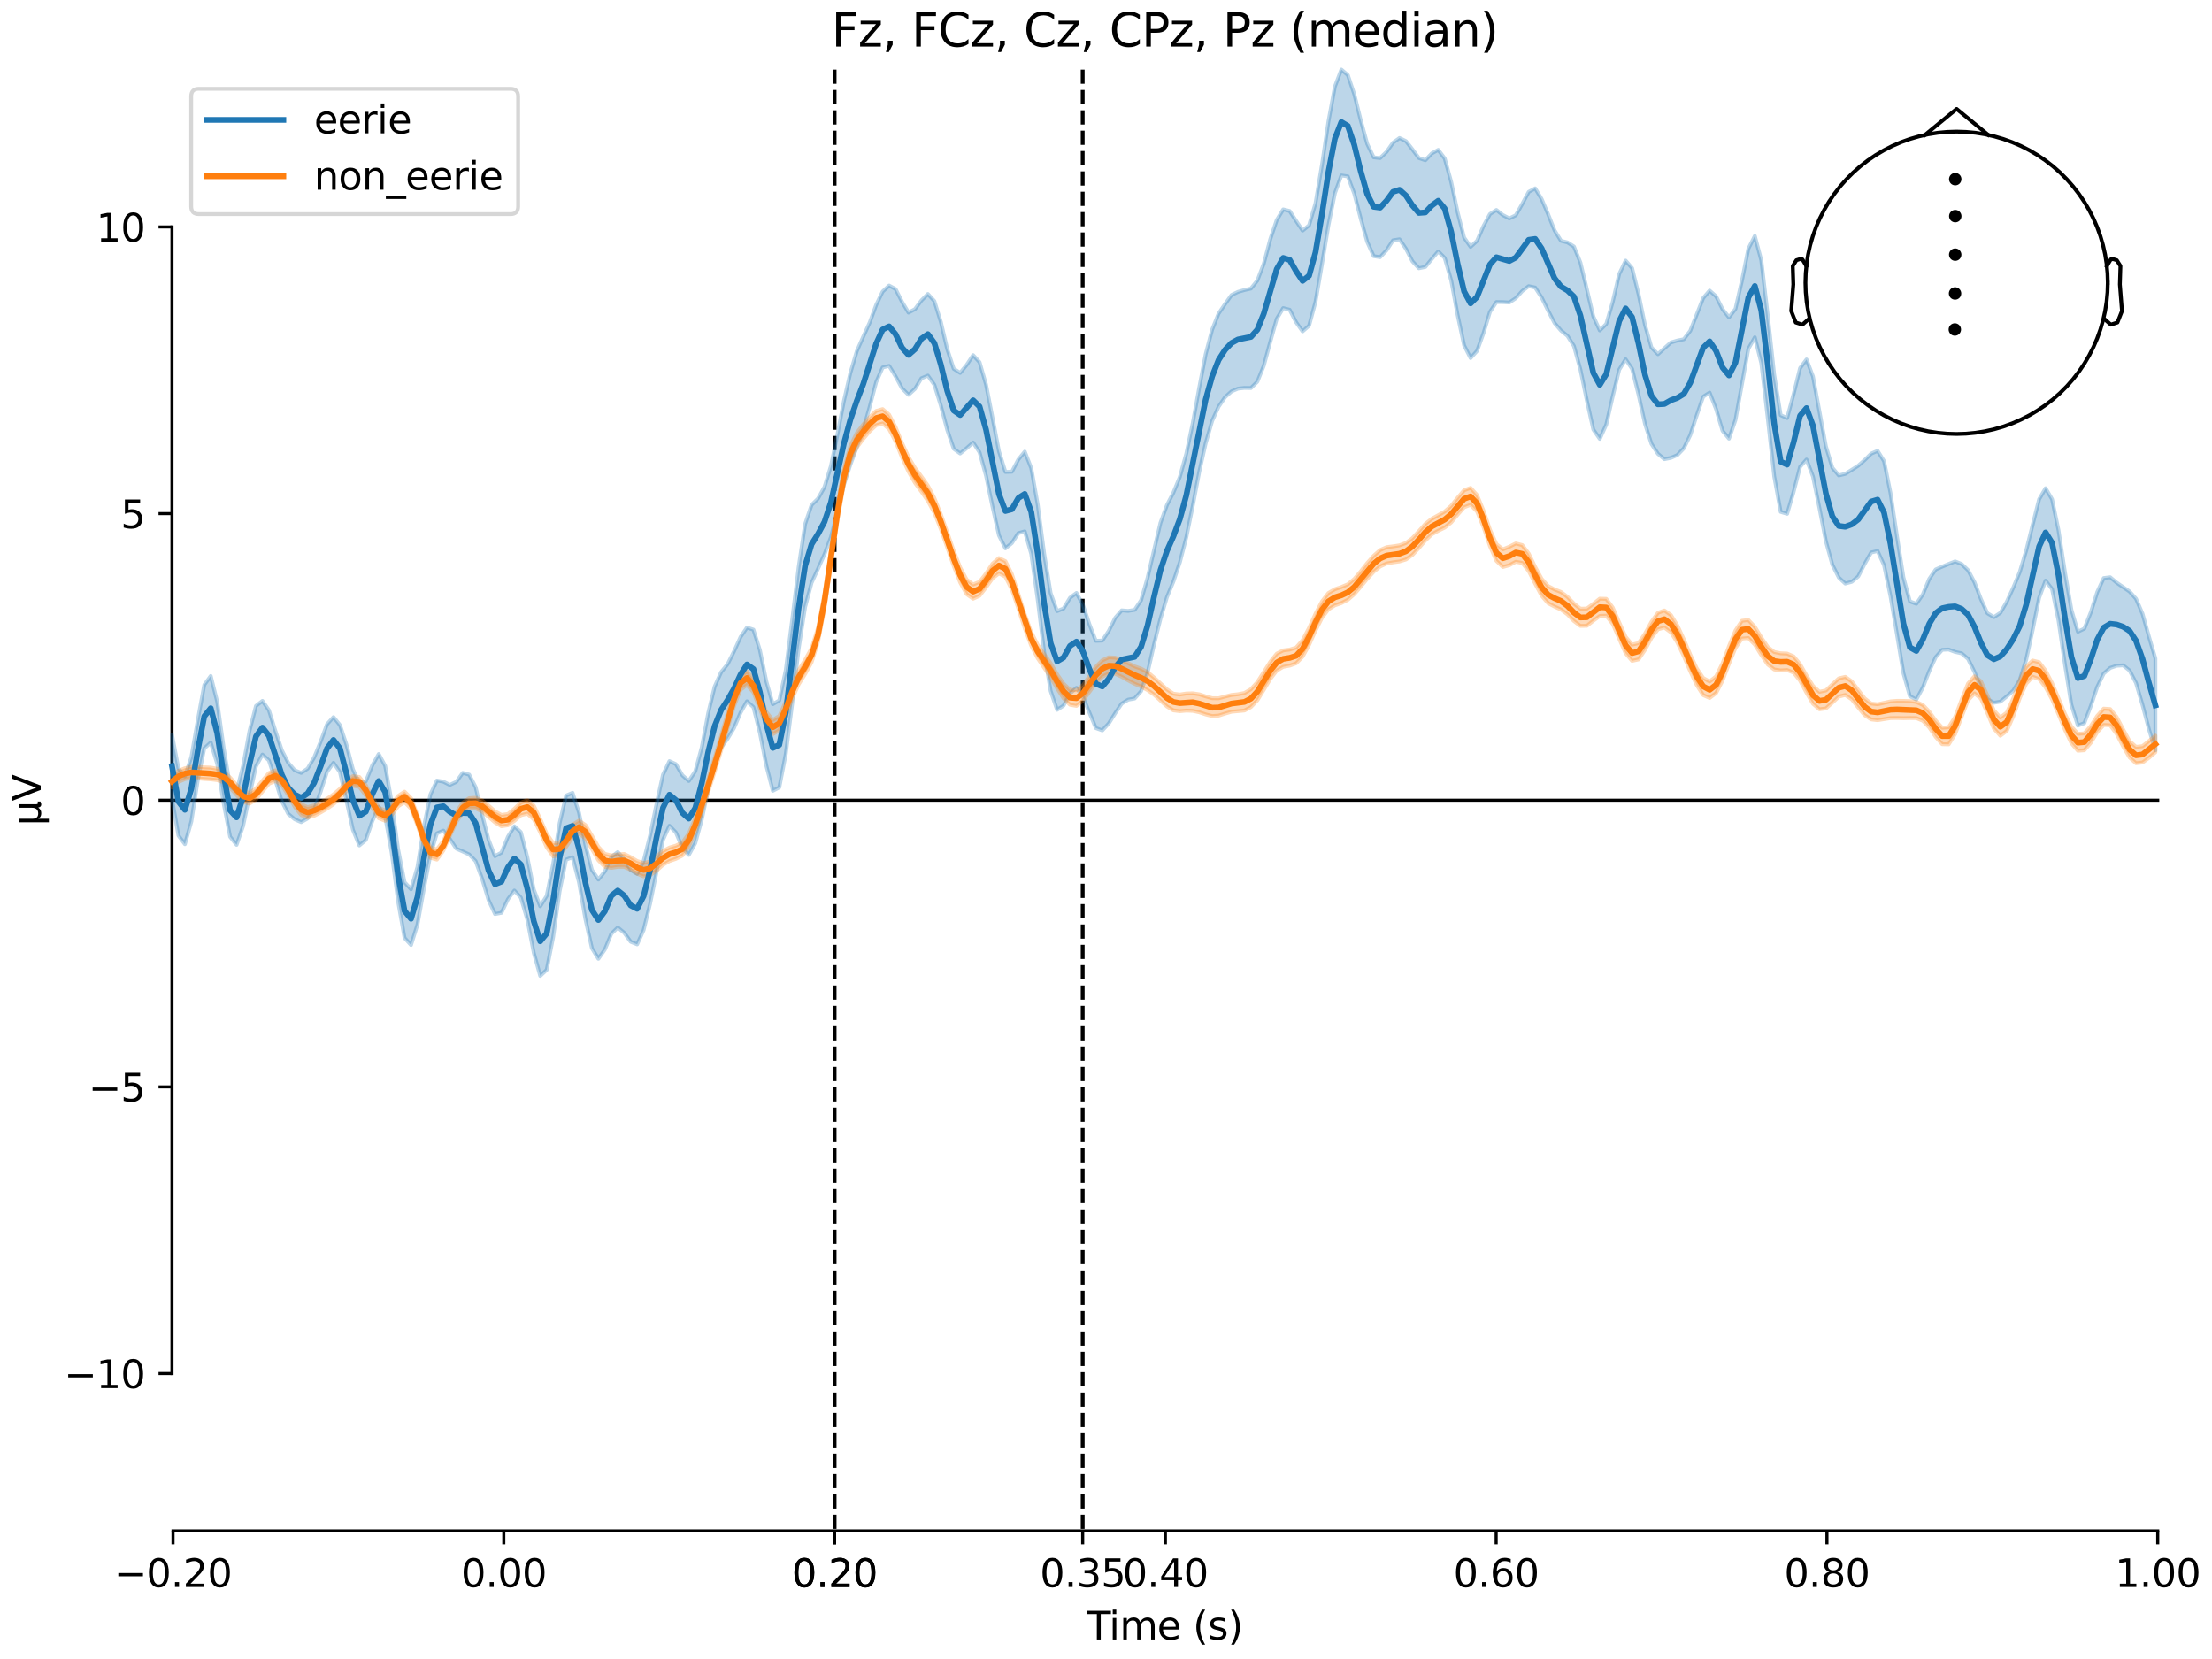 <?xml version="1.0" encoding="utf-8" standalone="no"?>
<!DOCTYPE svg PUBLIC "-//W3C//DTD SVG 1.1//EN"
  "http://www.w3.org/Graphics/SVG/1.1/DTD/svg11.dtd">
<svg xmlns:xlink="http://www.w3.org/1999/xlink" width="576pt" height="432pt" viewBox="0 0 576 432" xmlns="http://www.w3.org/2000/svg" version="1.1">
 <defs>
  <style type="text/css">*{stroke-linejoin: round; stroke-linecap: butt}</style>
 </defs>
 <g id="figure_1">
  <g id="patch_1">
   <path d="M 0 432 
L 576 432 
L 576 0 
L 0 0 
z
" style="fill: #ffffff"/>
  </g>
  <g id="axes_1">
   <g id="patch_2">
    <path d="M 44.783 398.644 
L 561.867 398.644 
L 561.867 18.118 
L 44.783 18.118 
L 44.783 398.644 
z
" style="fill: none; opacity: 0"/>
   </g>
   <g id="patch_3">
    <path d="M 44.783 357.666 
L 44.783 59.095 
" style="fill: none; stroke: #000000; stroke-width: 0.8; stroke-linejoin: miter; stroke-linecap: square"/>
   </g>
   <g id="LineCollection_1">
    <path d="M 217.324 18.118 
L 217.324 398.644 
" clip-path="url(#p6942c5c2d4)" style="fill: none; stroke-dasharray: 3.7,1.6; stroke-dashoffset: 0; stroke: #000000"/>
    <path d="M 281.926 18.118 
L 281.926 398.644 
" clip-path="url(#p6942c5c2d4)" style="fill: none; stroke-dasharray: 3.7,1.6; stroke-dashoffset: 0; stroke: #000000"/>
   </g>
   <g id="matplotlib.axis_1">
    <g id="xtick_1">
     <g id="line2d_1">
      <defs>
       <path id="me58834d3ef" d="M 0 0 
L 0 3.5 
" style="stroke: #000000; stroke-width: 0.8"/>
      </defs>
      <g>
       <use xlink:href="#me58834d3ef" x="45.052" y="398.644" style="stroke: #000000; stroke-width: 0.8"/>
      </g>
     </g>
     <g id="text_1">
      <!-- −0.20 -->
      <g transform="translate(29.73 413.242) scale(0.1 -0.1)">
       <defs>
        <path id="DejaVuSans-2212" d="M 678 2272 
L 4684 2272 
L 4684 1741 
L 678 1741 
L 678 2272 
z
" transform="scale(0.016)"/>
        <path id="DejaVuSans-30" d="M 2034 4250 
Q 1547 4250 1301 3770 
Q 1056 3291 1056 2328 
Q 1056 1369 1301 889 
Q 1547 409 2034 409 
Q 2525 409 2770 889 
Q 3016 1369 3016 2328 
Q 3016 3291 2770 3770 
Q 2525 4250 2034 4250 
z
M 2034 4750 
Q 2819 4750 3233 4129 
Q 3647 3509 3647 2328 
Q 3647 1150 3233 529 
Q 2819 -91 2034 -91 
Q 1250 -91 836 529 
Q 422 1150 422 2328 
Q 422 3509 836 4129 
Q 1250 4750 2034 4750 
z
" transform="scale(0.016)"/>
        <path id="DejaVuSans-2e" d="M 684 794 
L 1344 794 
L 1344 0 
L 684 0 
L 684 794 
z
" transform="scale(0.016)"/>
        <path id="DejaVuSans-32" d="M 1228 531 
L 3431 531 
L 3431 0 
L 469 0 
L 469 531 
Q 828 903 1448 1529 
Q 2069 2156 2228 2338 
Q 2531 2678 2651 2914 
Q 2772 3150 2772 3378 
Q 2772 3750 2511 3984 
Q 2250 4219 1831 4219 
Q 1534 4219 1204 4116 
Q 875 4013 500 3803 
L 500 4441 
Q 881 4594 1212 4672 
Q 1544 4750 1819 4750 
Q 2544 4750 2975 4387 
Q 3406 4025 3406 3419 
Q 3406 3131 3298 2873 
Q 3191 2616 2906 2266 
Q 2828 2175 2409 1742 
Q 1991 1309 1228 531 
z
" transform="scale(0.016)"/>
       </defs>
       <use xlink:href="#DejaVuSans-2212"/>
       <use xlink:href="#DejaVuSans-30" transform="translate(83.789 0)"/>
       <use xlink:href="#DejaVuSans-2e" transform="translate(147.412 0)"/>
       <use xlink:href="#DejaVuSans-32" transform="translate(179.199 0)"/>
       <use xlink:href="#DejaVuSans-30" transform="translate(242.822 0)"/>
      </g>
     </g>
    </g>
    <g id="xtick_2">
     <g id="line2d_2">
      <g>
       <use xlink:href="#me58834d3ef" x="131.188" y="398.644" style="stroke: #000000; stroke-width: 0.8"/>
      </g>
     </g>
     <g id="text_2">
      <!-- 0.00 -->
      <g transform="translate(120.055 413.242) scale(0.1 -0.1)">
       <use xlink:href="#DejaVuSans-30"/>
       <use xlink:href="#DejaVuSans-2e" transform="translate(63.623 0)"/>
       <use xlink:href="#DejaVuSans-30" transform="translate(95.41 0)"/>
       <use xlink:href="#DejaVuSans-30" transform="translate(159.033 0)"/>
      </g>
     </g>
    </g>
    <g id="xtick_3">
     <g id="line2d_3">
      <g>
       <use xlink:href="#me58834d3ef" x="217.324" y="398.644" style="stroke: #000000; stroke-width: 0.8"/>
      </g>
     </g>
     <g id="text_3">
      <!-- 0.20 -->
      <g transform="translate(206.191 413.242) scale(0.1 -0.1)">
       <use xlink:href="#DejaVuSans-30"/>
       <use xlink:href="#DejaVuSans-2e" transform="translate(63.623 0)"/>
       <use xlink:href="#DejaVuSans-32" transform="translate(95.41 0)"/>
       <use xlink:href="#DejaVuSans-30" transform="translate(159.033 0)"/>
      </g>
     </g>
    </g>
    <g id="xtick_4">
     <g id="line2d_4">
      <g>
       <use xlink:href="#me58834d3ef" x="217.324" y="398.644" style="stroke: #000000; stroke-width: 0.8"/>
      </g>
     </g>
     <g id="text_4">
      <!-- 0.20 -->
      <g transform="translate(206.191 413.242) scale(0.1 -0.1)">
       <use xlink:href="#DejaVuSans-30"/>
       <use xlink:href="#DejaVuSans-2e" transform="translate(63.623 0)"/>
       <use xlink:href="#DejaVuSans-32" transform="translate(95.41 0)"/>
       <use xlink:href="#DejaVuSans-30" transform="translate(159.033 0)"/>
      </g>
     </g>
    </g>
    <g id="xtick_5">
     <g id="line2d_5">
      <g>
       <use xlink:href="#me58834d3ef" x="281.926" y="398.644" style="stroke: #000000; stroke-width: 0.8"/>
      </g>
     </g>
     <g id="text_5">
      <!-- 0.35 -->
      <g transform="translate(270.793 413.242) scale(0.1 -0.1)">
       <defs>
        <path id="DejaVuSans-33" d="M 2597 2516 
Q 3050 2419 3304 2112 
Q 3559 1806 3559 1356 
Q 3559 666 3084 287 
Q 2609 -91 1734 -91 
Q 1441 -91 1130 -33 
Q 819 25 488 141 
L 488 750 
Q 750 597 1062 519 
Q 1375 441 1716 441 
Q 2309 441 2620 675 
Q 2931 909 2931 1356 
Q 2931 1769 2642 2001 
Q 2353 2234 1838 2234 
L 1294 2234 
L 1294 2753 
L 1863 2753 
Q 2328 2753 2575 2939 
Q 2822 3125 2822 3475 
Q 2822 3834 2567 4026 
Q 2313 4219 1838 4219 
Q 1578 4219 1281 4162 
Q 984 4106 628 3988 
L 628 4550 
Q 988 4650 1302 4700 
Q 1616 4750 1894 4750 
Q 2613 4750 3031 4423 
Q 3450 4097 3450 3541 
Q 3450 3153 3228 2886 
Q 3006 2619 2597 2516 
z
" transform="scale(0.016)"/>
        <path id="DejaVuSans-35" d="M 691 4666 
L 3169 4666 
L 3169 4134 
L 1269 4134 
L 1269 2991 
Q 1406 3038 1543 3061 
Q 1681 3084 1819 3084 
Q 2600 3084 3056 2656 
Q 3513 2228 3513 1497 
Q 3513 744 3044 326 
Q 2575 -91 1722 -91 
Q 1428 -91 1123 -41 
Q 819 9 494 109 
L 494 744 
Q 775 591 1075 516 
Q 1375 441 1709 441 
Q 2250 441 2565 725 
Q 2881 1009 2881 1497 
Q 2881 1984 2565 2268 
Q 2250 2553 1709 2553 
Q 1456 2553 1204 2497 
Q 953 2441 691 2322 
L 691 4666 
z
" transform="scale(0.016)"/>
       </defs>
       <use xlink:href="#DejaVuSans-30"/>
       <use xlink:href="#DejaVuSans-2e" transform="translate(63.623 0)"/>
       <use xlink:href="#DejaVuSans-33" transform="translate(95.41 0)"/>
       <use xlink:href="#DejaVuSans-35" transform="translate(159.033 0)"/>
      </g>
     </g>
    </g>
    <g id="xtick_6">
     <g id="line2d_6">
      <g>
       <use xlink:href="#me58834d3ef" x="303.46" y="398.644" style="stroke: #000000; stroke-width: 0.8"/>
      </g>
     </g>
     <g id="text_6">
      <!-- 0.40 -->
      <g transform="translate(292.327 413.242) scale(0.1 -0.1)">
       <defs>
        <path id="DejaVuSans-34" d="M 2419 4116 
L 825 1625 
L 2419 1625 
L 2419 4116 
z
M 2253 4666 
L 3047 4666 
L 3047 1625 
L 3713 1625 
L 3713 1100 
L 3047 1100 
L 3047 0 
L 2419 0 
L 2419 1100 
L 313 1100 
L 313 1709 
L 2253 4666 
z
" transform="scale(0.016)"/>
       </defs>
       <use xlink:href="#DejaVuSans-30"/>
       <use xlink:href="#DejaVuSans-2e" transform="translate(63.623 0)"/>
       <use xlink:href="#DejaVuSans-34" transform="translate(95.41 0)"/>
       <use xlink:href="#DejaVuSans-30" transform="translate(159.033 0)"/>
      </g>
     </g>
    </g>
    <g id="xtick_7">
     <g id="line2d_7">
      <g>
       <use xlink:href="#me58834d3ef" x="389.595" y="398.644" style="stroke: #000000; stroke-width: 0.8"/>
      </g>
     </g>
     <g id="text_7">
      <!-- 0.60 -->
      <g transform="translate(378.463 413.242) scale(0.1 -0.1)">
       <defs>
        <path id="DejaVuSans-36" d="M 2113 2584 
Q 1688 2584 1439 2293 
Q 1191 2003 1191 1497 
Q 1191 994 1439 701 
Q 1688 409 2113 409 
Q 2538 409 2786 701 
Q 3034 994 3034 1497 
Q 3034 2003 2786 2293 
Q 2538 2584 2113 2584 
z
M 3366 4563 
L 3366 3988 
Q 3128 4100 2886 4159 
Q 2644 4219 2406 4219 
Q 1781 4219 1451 3797 
Q 1122 3375 1075 2522 
Q 1259 2794 1537 2939 
Q 1816 3084 2150 3084 
Q 2853 3084 3261 2657 
Q 3669 2231 3669 1497 
Q 3669 778 3244 343 
Q 2819 -91 2113 -91 
Q 1303 -91 875 529 
Q 447 1150 447 2328 
Q 447 3434 972 4092 
Q 1497 4750 2381 4750 
Q 2619 4750 2861 4703 
Q 3103 4656 3366 4563 
z
" transform="scale(0.016)"/>
       </defs>
       <use xlink:href="#DejaVuSans-30"/>
       <use xlink:href="#DejaVuSans-2e" transform="translate(63.623 0)"/>
       <use xlink:href="#DejaVuSans-36" transform="translate(95.41 0)"/>
       <use xlink:href="#DejaVuSans-30" transform="translate(159.033 0)"/>
      </g>
     </g>
    </g>
    <g id="xtick_8">
     <g id="line2d_8">
      <g>
       <use xlink:href="#me58834d3ef" x="475.731" y="398.644" style="stroke: #000000; stroke-width: 0.8"/>
      </g>
     </g>
     <g id="text_8">
      <!-- 0.80 -->
      <g transform="translate(464.598 413.242) scale(0.1 -0.1)">
       <defs>
        <path id="DejaVuSans-38" d="M 2034 2216 
Q 1584 2216 1326 1975 
Q 1069 1734 1069 1313 
Q 1069 891 1326 650 
Q 1584 409 2034 409 
Q 2484 409 2743 651 
Q 3003 894 3003 1313 
Q 3003 1734 2745 1975 
Q 2488 2216 2034 2216 
z
M 1403 2484 
Q 997 2584 770 2862 
Q 544 3141 544 3541 
Q 544 4100 942 4425 
Q 1341 4750 2034 4750 
Q 2731 4750 3128 4425 
Q 3525 4100 3525 3541 
Q 3525 3141 3298 2862 
Q 3072 2584 2669 2484 
Q 3125 2378 3379 2068 
Q 3634 1759 3634 1313 
Q 3634 634 3220 271 
Q 2806 -91 2034 -91 
Q 1263 -91 848 271 
Q 434 634 434 1313 
Q 434 1759 690 2068 
Q 947 2378 1403 2484 
z
M 1172 3481 
Q 1172 3119 1398 2916 
Q 1625 2713 2034 2713 
Q 2441 2713 2670 2916 
Q 2900 3119 2900 3481 
Q 2900 3844 2670 4047 
Q 2441 4250 2034 4250 
Q 1625 4250 1398 4047 
Q 1172 3844 1172 3481 
z
" transform="scale(0.016)"/>
       </defs>
       <use xlink:href="#DejaVuSans-30"/>
       <use xlink:href="#DejaVuSans-2e" transform="translate(63.623 0)"/>
       <use xlink:href="#DejaVuSans-38" transform="translate(95.41 0)"/>
       <use xlink:href="#DejaVuSans-30" transform="translate(159.033 0)"/>
      </g>
     </g>
    </g>
    <g id="xtick_9">
     <g id="line2d_9">
      <g>
       <use xlink:href="#me58834d3ef" x="561.867" y="398.644" style="stroke: #000000; stroke-width: 0.8"/>
      </g>
     </g>
     <g id="text_9">
      <!-- 1.00 -->
      <g transform="translate(550.734 413.242) scale(0.1 -0.1)">
       <defs>
        <path id="DejaVuSans-31" d="M 794 531 
L 1825 531 
L 1825 4091 
L 703 3866 
L 703 4441 
L 1819 4666 
L 2450 4666 
L 2450 531 
L 3481 531 
L 3481 0 
L 794 0 
L 794 531 
z
" transform="scale(0.016)"/>
       </defs>
       <use xlink:href="#DejaVuSans-31"/>
       <use xlink:href="#DejaVuSans-2e" transform="translate(63.623 0)"/>
       <use xlink:href="#DejaVuSans-30" transform="translate(95.41 0)"/>
       <use xlink:href="#DejaVuSans-30" transform="translate(159.033 0)"/>
      </g>
     </g>
    </g>
    <g id="text_10">
     <!-- Time (s) -->
     <g transform="translate(282.996 426.92) scale(0.1 -0.1)">
      <defs>
       <path id="DejaVuSans-54" d="M -19 4666 
L 3928 4666 
L 3928 4134 
L 2272 4134 
L 2272 0 
L 1638 0 
L 1638 4134 
L -19 4134 
L -19 4666 
z
" transform="scale(0.016)"/>
       <path id="DejaVuSans-69" d="M 603 3500 
L 1178 3500 
L 1178 0 
L 603 0 
L 603 3500 
z
M 603 4863 
L 1178 4863 
L 1178 4134 
L 603 4134 
L 603 4863 
z
" transform="scale(0.016)"/>
       <path id="DejaVuSans-6d" d="M 3328 2828 
Q 3544 3216 3844 3400 
Q 4144 3584 4550 3584 
Q 5097 3584 5394 3201 
Q 5691 2819 5691 2113 
L 5691 0 
L 5113 0 
L 5113 2094 
Q 5113 2597 4934 2840 
Q 4756 3084 4391 3084 
Q 3944 3084 3684 2787 
Q 3425 2491 3425 1978 
L 3425 0 
L 2847 0 
L 2847 2094 
Q 2847 2600 2669 2842 
Q 2491 3084 2119 3084 
Q 1678 3084 1418 2786 
Q 1159 2488 1159 1978 
L 1159 0 
L 581 0 
L 581 3500 
L 1159 3500 
L 1159 2956 
Q 1356 3278 1631 3431 
Q 1906 3584 2284 3584 
Q 2666 3584 2933 3390 
Q 3200 3197 3328 2828 
z
" transform="scale(0.016)"/>
       <path id="DejaVuSans-65" d="M 3597 1894 
L 3597 1613 
L 953 1613 
Q 991 1019 1311 708 
Q 1631 397 2203 397 
Q 2534 397 2845 478 
Q 3156 559 3463 722 
L 3463 178 
Q 3153 47 2828 -22 
Q 2503 -91 2169 -91 
Q 1331 -91 842 396 
Q 353 884 353 1716 
Q 353 2575 817 3079 
Q 1281 3584 2069 3584 
Q 2775 3584 3186 3129 
Q 3597 2675 3597 1894 
z
M 3022 2063 
Q 3016 2534 2758 2815 
Q 2500 3097 2075 3097 
Q 1594 3097 1305 2825 
Q 1016 2553 972 2059 
L 3022 2063 
z
" transform="scale(0.016)"/>
       <path id="DejaVuSans-20" transform="scale(0.016)"/>
       <path id="DejaVuSans-28" d="M 1984 4856 
Q 1566 4138 1362 3434 
Q 1159 2731 1159 2009 
Q 1159 1288 1364 580 
Q 1569 -128 1984 -844 
L 1484 -844 
Q 1016 -109 783 600 
Q 550 1309 550 2009 
Q 550 2706 781 3412 
Q 1013 4119 1484 4856 
L 1984 4856 
z
" transform="scale(0.016)"/>
       <path id="DejaVuSans-73" d="M 2834 3397 
L 2834 2853 
Q 2591 2978 2328 3040 
Q 2066 3103 1784 3103 
Q 1356 3103 1142 2972 
Q 928 2841 928 2578 
Q 928 2378 1081 2264 
Q 1234 2150 1697 2047 
L 1894 2003 
Q 2506 1872 2764 1633 
Q 3022 1394 3022 966 
Q 3022 478 2636 193 
Q 2250 -91 1575 -91 
Q 1294 -91 989 -36 
Q 684 19 347 128 
L 347 722 
Q 666 556 975 473 
Q 1284 391 1588 391 
Q 1994 391 2212 530 
Q 2431 669 2431 922 
Q 2431 1156 2273 1281 
Q 2116 1406 1581 1522 
L 1381 1569 
Q 847 1681 609 1914 
Q 372 2147 372 2553 
Q 372 3047 722 3315 
Q 1072 3584 1716 3584 
Q 2034 3584 2315 3537 
Q 2597 3491 2834 3397 
z
" transform="scale(0.016)"/>
       <path id="DejaVuSans-29" d="M 513 4856 
L 1013 4856 
Q 1481 4119 1714 3412 
Q 1947 2706 1947 2009 
Q 1947 1309 1714 600 
Q 1481 -109 1013 -844 
L 513 -844 
Q 928 -128 1133 580 
Q 1338 1288 1338 2009 
Q 1338 2731 1133 3434 
Q 928 4138 513 4856 
z
" transform="scale(0.016)"/>
      </defs>
      <use xlink:href="#DejaVuSans-54"/>
      <use xlink:href="#DejaVuSans-69" transform="translate(57.959 0)"/>
      <use xlink:href="#DejaVuSans-6d" transform="translate(85.742 0)"/>
      <use xlink:href="#DejaVuSans-65" transform="translate(183.154 0)"/>
      <use xlink:href="#DejaVuSans-20" transform="translate(244.678 0)"/>
      <use xlink:href="#DejaVuSans-28" transform="translate(276.465 0)"/>
      <use xlink:href="#DejaVuSans-73" transform="translate(315.479 0)"/>
      <use xlink:href="#DejaVuSans-29" transform="translate(367.578 0)"/>
     </g>
    </g>
   </g>
   <g id="matplotlib.axis_2">
    <g id="ytick_1">
     <g id="line2d_10">
      <defs>
       <path id="mc7fb42c889" d="M 0 0 
L -3.5 0 
" style="stroke: #000000; stroke-width: 0.8"/>
      </defs>
      <g>
       <use xlink:href="#mc7fb42c889" x="44.783" y="357.666" style="stroke: #000000; stroke-width: 0.8"/>
      </g>
     </g>
     <g id="text_11">
      <!-- −10 -->
      <g transform="translate(16.678 361.466) scale(0.1 -0.1)">
       <use xlink:href="#DejaVuSans-2212"/>
       <use xlink:href="#DejaVuSans-31" transform="translate(83.789 0)"/>
       <use xlink:href="#DejaVuSans-30" transform="translate(147.412 0)"/>
      </g>
     </g>
    </g>
    <g id="ytick_2">
     <g id="line2d_11">
      <g>
       <use xlink:href="#mc7fb42c889" x="44.783" y="283.024" style="stroke: #000000; stroke-width: 0.8"/>
      </g>
     </g>
     <g id="text_12">
      <!-- −5 -->
      <g transform="translate(23.041 286.823) scale(0.1 -0.1)">
       <use xlink:href="#DejaVuSans-2212"/>
       <use xlink:href="#DejaVuSans-35" transform="translate(83.789 0)"/>
      </g>
     </g>
    </g>
    <g id="ytick_3">
     <g id="line2d_12">
      <g>
       <use xlink:href="#mc7fb42c889" x="44.783" y="208.381" style="stroke: #000000; stroke-width: 0.8"/>
      </g>
     </g>
     <g id="text_13">
      <!-- 0 -->
      <g transform="translate(31.421 212.18) scale(0.1 -0.1)">
       <use xlink:href="#DejaVuSans-30"/>
      </g>
     </g>
    </g>
    <g id="ytick_4">
     <g id="line2d_13">
      <g>
       <use xlink:href="#mc7fb42c889" x="44.783" y="133.738" style="stroke: #000000; stroke-width: 0.8"/>
      </g>
     </g>
     <g id="text_14">
      <!-- 5 -->
      <g transform="translate(31.421 137.537) scale(0.1 -0.1)">
       <use xlink:href="#DejaVuSans-35"/>
      </g>
     </g>
    </g>
    <g id="ytick_5">
     <g id="line2d_14">
      <g>
       <use xlink:href="#mc7fb42c889" x="44.783" y="59.095" style="stroke: #000000; stroke-width: 0.8"/>
      </g>
     </g>
     <g id="text_15">
      <!-- 10 -->
      <g transform="translate(25.058 62.895) scale(0.1 -0.1)">
       <use xlink:href="#DejaVuSans-31"/>
       <use xlink:href="#DejaVuSans-30" transform="translate(63.623 0)"/>
      </g>
     </g>
    </g>
    <g id="text_16">
     <!-- µV -->
     <g transform="translate(10.599 214.982) rotate(-90) scale(0.1 -0.1)">
      <defs>
       <path id="DejaVuSans-b5" d="M 544 -1331 
L 544 3500 
L 1119 3500 
L 1119 1325 
Q 1119 872 1334 640 
Q 1550 409 1972 409 
Q 2434 409 2667 671 
Q 2900 934 2900 1459 
L 2900 3500 
L 3475 3500 
L 3475 806 
Q 3475 619 3529 530 
Q 3584 441 3700 441 
Q 3728 441 3778 458 
Q 3828 475 3916 513 
L 3916 50 
Q 3788 -22 3673 -56 
Q 3559 -91 3450 -91 
Q 3234 -91 3106 31 
Q 2978 153 2931 403 
Q 2775 156 2548 32 
Q 2322 -91 2016 -91 
Q 1697 -91 1473 31 
Q 1250 153 1119 397 
L 1119 -1331 
L 544 -1331 
z
" transform="scale(0.016)"/>
       <path id="DejaVuSans-56" d="M 1831 0 
L 50 4666 
L 709 4666 
L 2188 738 
L 3669 4666 
L 4325 4666 
L 2547 0 
L 1831 0 
z
" transform="scale(0.016)"/>
      </defs>
      <use xlink:href="#DejaVuSans-b5"/>
      <use xlink:href="#DejaVuSans-56" transform="translate(63.623 0)"/>
     </g>
    </g>
   </g>
   <g id="patch_4">
    <path d="M 45.052 398.644 
L 561.867 398.644 
" style="fill: none; stroke: #000000; stroke-width: 0.8; stroke-linejoin: miter; stroke-linecap: square"/>
   </g>
   <g id="patch_5">
    <path d="M 44.783 208.381 
L 561.867 208.381 
" style="fill: none; stroke: #000000; stroke-width: 0.8; stroke-linejoin: miter; stroke-linecap: square"/>
   </g>
   <g id="text_17">
    <!-- Fz, FCz, Cz, CPz, Pz (median) -->
    <g transform="translate(216.538 12.118) scale(0.12 -0.12)">
     <defs>
      <path id="DejaVuSans-46" d="M 628 4666 
L 3309 4666 
L 3309 4134 
L 1259 4134 
L 1259 2759 
L 3109 2759 
L 3109 2228 
L 1259 2228 
L 1259 0 
L 628 0 
L 628 4666 
z
" transform="scale(0.016)"/>
      <path id="DejaVuSans-7a" d="M 353 3500 
L 3084 3500 
L 3084 2975 
L 922 459 
L 3084 459 
L 3084 0 
L 275 0 
L 275 525 
L 2438 3041 
L 353 3041 
L 353 3500 
z
" transform="scale(0.016)"/>
      <path id="DejaVuSans-2c" d="M 750 794 
L 1409 794 
L 1409 256 
L 897 -744 
L 494 -744 
L 750 256 
L 750 794 
z
" transform="scale(0.016)"/>
      <path id="DejaVuSans-43" d="M 4122 4306 
L 4122 3641 
Q 3803 3938 3442 4084 
Q 3081 4231 2675 4231 
Q 1875 4231 1450 3742 
Q 1025 3253 1025 2328 
Q 1025 1406 1450 917 
Q 1875 428 2675 428 
Q 3081 428 3442 575 
Q 3803 722 4122 1019 
L 4122 359 
Q 3791 134 3420 21 
Q 3050 -91 2638 -91 
Q 1578 -91 968 557 
Q 359 1206 359 2328 
Q 359 3453 968 4101 
Q 1578 4750 2638 4750 
Q 3056 4750 3426 4639 
Q 3797 4528 4122 4306 
z
" transform="scale(0.016)"/>
      <path id="DejaVuSans-50" d="M 1259 4147 
L 1259 2394 
L 2053 2394 
Q 2494 2394 2734 2622 
Q 2975 2850 2975 3272 
Q 2975 3691 2734 3919 
Q 2494 4147 2053 4147 
L 1259 4147 
z
M 628 4666 
L 2053 4666 
Q 2838 4666 3239 4311 
Q 3641 3956 3641 3272 
Q 3641 2581 3239 2228 
Q 2838 1875 2053 1875 
L 1259 1875 
L 1259 0 
L 628 0 
L 628 4666 
z
" transform="scale(0.016)"/>
      <path id="DejaVuSans-64" d="M 2906 2969 
L 2906 4863 
L 3481 4863 
L 3481 0 
L 2906 0 
L 2906 525 
Q 2725 213 2448 61 
Q 2172 -91 1784 -91 
Q 1150 -91 751 415 
Q 353 922 353 1747 
Q 353 2572 751 3078 
Q 1150 3584 1784 3584 
Q 2172 3584 2448 3432 
Q 2725 3281 2906 2969 
z
M 947 1747 
Q 947 1113 1208 752 
Q 1469 391 1925 391 
Q 2381 391 2643 752 
Q 2906 1113 2906 1747 
Q 2906 2381 2643 2742 
Q 2381 3103 1925 3103 
Q 1469 3103 1208 2742 
Q 947 2381 947 1747 
z
" transform="scale(0.016)"/>
      <path id="DejaVuSans-61" d="M 2194 1759 
Q 1497 1759 1228 1600 
Q 959 1441 959 1056 
Q 959 750 1161 570 
Q 1363 391 1709 391 
Q 2188 391 2477 730 
Q 2766 1069 2766 1631 
L 2766 1759 
L 2194 1759 
z
M 3341 1997 
L 3341 0 
L 2766 0 
L 2766 531 
Q 2569 213 2275 61 
Q 1981 -91 1556 -91 
Q 1019 -91 701 211 
Q 384 513 384 1019 
Q 384 1609 779 1909 
Q 1175 2209 1959 2209 
L 2766 2209 
L 2766 2266 
Q 2766 2663 2505 2880 
Q 2244 3097 1772 3097 
Q 1472 3097 1187 3025 
Q 903 2953 641 2809 
L 641 3341 
Q 956 3463 1253 3523 
Q 1550 3584 1831 3584 
Q 2591 3584 2966 3190 
Q 3341 2797 3341 1997 
z
" transform="scale(0.016)"/>
      <path id="DejaVuSans-6e" d="M 3513 2113 
L 3513 0 
L 2938 0 
L 2938 2094 
Q 2938 2591 2744 2837 
Q 2550 3084 2163 3084 
Q 1697 3084 1428 2787 
Q 1159 2491 1159 1978 
L 1159 0 
L 581 0 
L 581 3500 
L 1159 3500 
L 1159 2956 
Q 1366 3272 1645 3428 
Q 1925 3584 2291 3584 
Q 2894 3584 3203 3211 
Q 3513 2838 3513 2113 
z
" transform="scale(0.016)"/>
     </defs>
     <use xlink:href="#DejaVuSans-46"/>
     <use xlink:href="#DejaVuSans-7a" transform="translate(57.52 0)"/>
     <use xlink:href="#DejaVuSans-2c" transform="translate(110.01 0)"/>
     <use xlink:href="#DejaVuSans-20" transform="translate(141.797 0)"/>
     <use xlink:href="#DejaVuSans-46" transform="translate(173.584 0)"/>
     <use xlink:href="#DejaVuSans-43" transform="translate(231.104 0)"/>
     <use xlink:href="#DejaVuSans-7a" transform="translate(300.928 0)"/>
     <use xlink:href="#DejaVuSans-2c" transform="translate(353.418 0)"/>
     <use xlink:href="#DejaVuSans-20" transform="translate(385.205 0)"/>
     <use xlink:href="#DejaVuSans-43" transform="translate(416.992 0)"/>
     <use xlink:href="#DejaVuSans-7a" transform="translate(486.816 0)"/>
     <use xlink:href="#DejaVuSans-2c" transform="translate(539.307 0)"/>
     <use xlink:href="#DejaVuSans-20" transform="translate(571.094 0)"/>
     <use xlink:href="#DejaVuSans-43" transform="translate(602.881 0)"/>
     <use xlink:href="#DejaVuSans-50" transform="translate(672.705 0)"/>
     <use xlink:href="#DejaVuSans-7a" transform="translate(733.008 0)"/>
     <use xlink:href="#DejaVuSans-2c" transform="translate(785.498 0)"/>
     <use xlink:href="#DejaVuSans-20" transform="translate(817.285 0)"/>
     <use xlink:href="#DejaVuSans-50" transform="translate(849.072 0)"/>
     <use xlink:href="#DejaVuSans-7a" transform="translate(909.375 0)"/>
     <use xlink:href="#DejaVuSans-20" transform="translate(961.865 0)"/>
     <use xlink:href="#DejaVuSans-28" transform="translate(993.652 0)"/>
     <use xlink:href="#DejaVuSans-6d" transform="translate(1032.666 0)"/>
     <use xlink:href="#DejaVuSans-65" transform="translate(1130.078 0)"/>
     <use xlink:href="#DejaVuSans-64" transform="translate(1191.602 0)"/>
     <use xlink:href="#DejaVuSans-69" transform="translate(1255.078 0)"/>
     <use xlink:href="#DejaVuSans-61" transform="translate(1282.861 0)"/>
     <use xlink:href="#DejaVuSans-6e" transform="translate(1344.141 0)"/>
     <use xlink:href="#DejaVuSans-29" transform="translate(1407.52 0)"/>
    </g>
   </g>
   <g id="legend_1">
    <g id="patch_6">
     <path d="M 51.783 55.753 
L 132.925 55.753 
Q 134.925 55.753 134.925 53.753 
L 134.925 25.118 
Q 134.925 23.118 132.925 23.118 
L 51.783 23.118 
Q 49.783 23.118 49.783 25.118 
L 49.783 53.753 
Q 49.783 55.753 51.783 55.753 
z
" style="fill: #ffffff; opacity: 0.8; stroke: #cccccc; stroke-linejoin: miter"/>
    </g>
    <g id="line2d_15">
     <path d="M 53.783 31.217 
L 63.783 31.217 
L 73.783 31.217 
" style="fill: none; stroke: #1f77b4; stroke-width: 1.5; stroke-linecap: square"/>
    </g>
    <g id="text_18">
     <!-- eerie -->
     <g transform="translate(81.783 34.717) scale(0.1 -0.1)">
      <defs>
       <path id="DejaVuSans-72" d="M 2631 2963 
Q 2534 3019 2420 3045 
Q 2306 3072 2169 3072 
Q 1681 3072 1420 2755 
Q 1159 2438 1159 1844 
L 1159 0 
L 581 0 
L 581 3500 
L 1159 3500 
L 1159 2956 
Q 1341 3275 1631 3429 
Q 1922 3584 2338 3584 
Q 2397 3584 2469 3576 
Q 2541 3569 2628 3553 
L 2631 2963 
z
" transform="scale(0.016)"/>
      </defs>
      <use xlink:href="#DejaVuSans-65"/>
      <use xlink:href="#DejaVuSans-65" transform="translate(61.523 0)"/>
      <use xlink:href="#DejaVuSans-72" transform="translate(123.047 0)"/>
      <use xlink:href="#DejaVuSans-69" transform="translate(164.16 0)"/>
      <use xlink:href="#DejaVuSans-65" transform="translate(191.943 0)"/>
     </g>
    </g>
    <g id="line2d_16">
     <path d="M 53.783 45.895 
L 63.783 45.895 
L 73.783 45.895 
" style="fill: none; stroke: #ff7f0e; stroke-width: 1.5; stroke-linecap: square"/>
    </g>
    <g id="text_19">
     <!-- non_eerie -->
     <g transform="translate(81.783 49.395) scale(0.1 -0.1)">
      <defs>
       <path id="DejaVuSans-6f" d="M 1959 3097 
Q 1497 3097 1228 2736 
Q 959 2375 959 1747 
Q 959 1119 1226 758 
Q 1494 397 1959 397 
Q 2419 397 2687 759 
Q 2956 1122 2956 1747 
Q 2956 2369 2687 2733 
Q 2419 3097 1959 3097 
z
M 1959 3584 
Q 2709 3584 3137 3096 
Q 3566 2609 3566 1747 
Q 3566 888 3137 398 
Q 2709 -91 1959 -91 
Q 1206 -91 779 398 
Q 353 888 353 1747 
Q 353 2609 779 3096 
Q 1206 3584 1959 3584 
z
" transform="scale(0.016)"/>
       <path id="DejaVuSans-5f" d="M 3263 -1063 
L 3263 -1509 
L -63 -1509 
L -63 -1063 
L 3263 -1063 
z
" transform="scale(0.016)"/>
      </defs>
      <use xlink:href="#DejaVuSans-6e"/>
      <use xlink:href="#DejaVuSans-6f" transform="translate(63.379 0)"/>
      <use xlink:href="#DejaVuSans-6e" transform="translate(124.561 0)"/>
      <use xlink:href="#DejaVuSans-5f" transform="translate(187.939 0)"/>
      <use xlink:href="#DejaVuSans-65" transform="translate(237.939 0)"/>
      <use xlink:href="#DejaVuSans-65" transform="translate(299.463 0)"/>
      <use xlink:href="#DejaVuSans-72" transform="translate(360.986 0)"/>
      <use xlink:href="#DejaVuSans-69" transform="translate(402.1 0)"/>
      <use xlink:href="#DejaVuSans-65" transform="translate(429.883 0)"/>
     </g>
    </g>
   </g>
   <g id="FillBetweenPolyCollection_1">
    <defs>
     <path id="m62037d8d3b" d="M 44.783 -240.72 
L 44.783 -224.012 
L 46.465 -214.425 
L 48.148 -212.175 
L 49.83 -218.097 
L 51.512 -228.915 
L 53.195 -237.127 
L 54.877 -238.658 
L 56.559 -233.106 
L 58.242 -222.802 
L 59.924 -214.106 
L 61.606 -212.011 
L 63.289 -216.865 
L 64.971 -224.846 
L 66.653 -232.428 
L 68.336 -235.506 
L 70.018 -233.997 
L 71.7 -228.853 
L 73.383 -223.372 
L 75.065 -220.063 
L 76.748 -218.656 
L 78.43 -217.92 
L 80.112 -218.874 
L 81.795 -221.195 
L 83.477 -225.79 
L 85.159 -231.008 
L 86.842 -233.371 
L 88.524 -230.918 
L 90.206 -223.56 
L 91.889 -215.942 
L 93.571 -211.853 
L 95.253 -213.253 
L 96.936 -218.14 
L 98.618 -221.914 
L 100.3 -219.376 
L 101.983 -210.001 
L 103.665 -197.262 
L 105.347 -187.759 
L 107.03 -185.927 
L 108.712 -191.269 
L 110.394 -200.642 
L 112.077 -209.432 
L 113.759 -214.983 
L 115.441 -215.705 
L 117.124 -213.589 
L 118.806 -211.03 
L 120.488 -210.278 
L 122.171 -209.498 
L 123.853 -207.769 
L 125.535 -203.184 
L 127.218 -197.626 
L 128.9 -193.993 
L 130.582 -194.311 
L 132.265 -197.848 
L 133.947 -200.102 
L 135.629 -198.267 
L 137.312 -192.531 
L 138.994 -183.889 
L 140.676 -177.875 
L 142.359 -179.465 
L 144.041 -187.999 
L 145.723 -199.896 
L 147.406 -208.155 
L 149.088 -208.765 
L 150.77 -202.235 
L 152.453 -192.608 
L 154.135 -185.084 
L 155.817 -182.337 
L 157.5 -184.743 
L 159.182 -188.838 
L 160.864 -190.482 
L 162.547 -189.104 
L 164.229 -186.772 
L 165.912 -186.095 
L 167.594 -189.808 
L 169.276 -196.64 
L 170.959 -204.904 
L 172.641 -213.291 
L 174.323 -216.968 
L 176.006 -215.222 
L 177.688 -211.245 
L 179.37 -209.377 
L 181.053 -212.444 
L 182.735 -218.544 
L 184.417 -226.448 
L 186.1 -232.722 
L 187.782 -237.335 
L 189.464 -239.624 
L 191.147 -242.439 
L 192.829 -246.393 
L 194.511 -249.385 
L 196.194 -247.855 
L 197.876 -241.147 
L 199.558 -232.566 
L 201.241 -226.076 
L 202.923 -226.959 
L 204.605 -235.613 
L 206.288 -248.792 
L 207.97 -263.124 
L 209.652 -273.943 
L 211.335 -280.25 
L 213.017 -283.919 
L 214.699 -287.688 
L 216.382 -292.158 
L 218.064 -298.62 
L 219.746 -305.751 
L 221.429 -310.993 
L 223.111 -315.529 
L 224.793 -320.136 
L 226.476 -326.106 
L 228.158 -332.503 
L 229.84 -336.308 
L 231.523 -336.732 
L 233.205 -333.992 
L 234.887 -330.883 
L 236.57 -329.195 
L 238.252 -330.733 
L 239.934 -333.495 
L 241.617 -334.198 
L 243.299 -331.801 
L 244.981 -326.407 
L 246.664 -320.031 
L 248.346 -315.138 
L 250.028 -313.918 
L 251.711 -315.284 
L 253.393 -316.777 
L 255.076 -314.219 
L 256.758 -308.122 
L 258.44 -300.086 
L 260.123 -292.58 
L 261.805 -289.207 
L 263.487 -290.576 
L 265.17 -293.165 
L 266.852 -293.63 
L 268.534 -287.775 
L 270.217 -275.856 
L 271.899 -262.202 
L 273.581 -252.087 
L 275.264 -247.161 
L 276.946 -248.258 
L 278.628 -251.42 
L 280.311 -252.895 
L 281.993 -250.502 
L 283.675 -246.453 
L 285.358 -242.405 
L 287.04 -241.805 
L 288.722 -243.626 
L 290.405 -246.3 
L 292.087 -248.78 
L 293.769 -249.813 
L 295.452 -250.112 
L 297.134 -252.006 
L 298.816 -256.767 
L 300.499 -264.153 
L 302.181 -270.884 
L 303.863 -276.498 
L 305.546 -280.553 
L 307.228 -285.56 
L 308.91 -292.057 
L 310.593 -300.265 
L 312.275 -309.11 
L 313.957 -316.585 
L 315.64 -322.392 
L 317.322 -326.112 
L 319.004 -328.575 
L 320.687 -330.088 
L 322.369 -330.805 
L 324.051 -330.994 
L 325.734 -330.958 
L 327.416 -332.612 
L 329.098 -336.792 
L 330.781 -343.006 
L 332.463 -348.979 
L 334.145 -351.772 
L 335.828 -351.344 
L 337.51 -348.079 
L 339.192 -345.716 
L 340.875 -347.188 
L 342.557 -353.413 
L 344.239 -363.216 
L 345.922 -373.342 
L 347.604 -381.685 
L 349.287 -386.315 
L 350.969 -386.063 
L 352.651 -381.562 
L 354.334 -375.055 
L 356.016 -369.025 
L 357.698 -365.301 
L 359.381 -365.036 
L 361.063 -366.831 
L 362.745 -369.424 
L 364.428 -369.689 
L 366.11 -367.21 
L 367.792 -363.957 
L 369.475 -362.15 
L 371.157 -362.494 
L 372.839 -364.566 
L 374.522 -366.533 
L 376.204 -364.826 
L 377.886 -358.994 
L 379.569 -349.933 
L 381.251 -342.063 
L 382.933 -338.762 
L 384.616 -340.62 
L 386.298 -345.244 
L 387.98 -350.795 
L 389.663 -353.344 
L 391.345 -353.323 
L 393.027 -353.226 
L 394.71 -354.354 
L 396.392 -356.22 
L 398.074 -357.483 
L 399.757 -357.122 
L 401.439 -354.54 
L 403.121 -351.117 
L 404.804 -347.878 
L 406.486 -345.915 
L 408.168 -344.536 
L 409.851 -341.888 
L 411.533 -335.772 
L 413.215 -327.705 
L 414.898 -320.147 
L 416.58 -317.722 
L 418.262 -321.428 
L 419.945 -328.779 
L 421.627 -335.721 
L 423.309 -338.449 
L 424.992 -335.959 
L 426.674 -329.215 
L 428.356 -321.615 
L 430.039 -316.419 
L 431.721 -313.841 
L 433.403 -312.438 
L 435.086 -312.775 
L 436.768 -313.494 
L 438.451 -315.246 
L 440.133 -318.682 
L 441.815 -323.812 
L 443.498 -328.692 
L 445.18 -329.762 
L 446.862 -325.476 
L 448.545 -319.812 
L 450.227 -317.779 
L 451.909 -322.631 
L 453.592 -331.928 
L 455.274 -341.179 
L 456.956 -344.161 
L 458.639 -337.454 
L 460.321 -323.127 
L 462.003 -307.95 
L 463.686 -298.712 
L 465.368 -298.201 
L 467.05 -303.885 
L 468.733 -310.434 
L 470.415 -312.336 
L 472.097 -307.899 
L 473.78 -299.685 
L 475.462 -291.041 
L 477.144 -284.949 
L 478.827 -281.61 
L 480.509 -280.046 
L 482.191 -280.502 
L 483.874 -281.905 
L 485.556 -285.163 
L 487.238 -288.124 
L 488.921 -288.523 
L 490.603 -284.811 
L 492.285 -276.738 
L 493.968 -266.788 
L 495.65 -256.665 
L 497.332 -250.699 
L 499.015 -249.853 
L 500.697 -252.942 
L 502.379 -257.249 
L 504.062 -260.886 
L 505.744 -262.787 
L 507.426 -262.869 
L 509.109 -262.237 
L 510.791 -261.872 
L 512.473 -260.428 
L 514.156 -257.021 
L 515.838 -252.844 
L 517.52 -249.95 
L 519.203 -249.005 
L 520.885 -249.292 
L 522.567 -250.661 
L 524.25 -252.169 
L 525.932 -254.946 
L 527.615 -260.22 
L 529.297 -267.945 
L 530.979 -276.311 
L 532.662 -280.818 
L 534.344 -278.618 
L 536.026 -270.432 
L 537.709 -258.957 
L 539.391 -248.434 
L 541.073 -243.054 
L 542.756 -243.703 
L 544.438 -248.138 
L 546.12 -253.129 
L 547.803 -256.618 
L 549.485 -258.075 
L 551.167 -258.644 
L 552.85 -258.752 
L 554.532 -257.407 
L 556.214 -254.155 
L 557.897 -248.442 
L 559.579 -242.115 
L 561.261 -236.597 
L 561.261 -260.536 
L 561.261 -260.536 
L 559.579 -266.239 
L 557.897 -272.2 
L 556.214 -276.09 
L 554.532 -277.971 
L 552.85 -279.124 
L 551.167 -280.283 
L 549.485 -281.689 
L 547.803 -281.474 
L 546.12 -277.837 
L 544.438 -272.54 
L 542.756 -268.307 
L 541.073 -267.499 
L 539.391 -273.207 
L 537.709 -282.977 
L 536.026 -293.934 
L 534.344 -302.013 
L 532.662 -304.861 
L 530.979 -301.979 
L 529.297 -295.343 
L 527.615 -288.638 
L 525.932 -283.036 
L 524.25 -278.989 
L 522.567 -275.318 
L 520.885 -272.415 
L 519.203 -271.304 
L 517.52 -272.314 
L 515.838 -275.979 
L 514.156 -280.379 
L 512.473 -283.539 
L 510.791 -285.146 
L 509.109 -285.816 
L 507.426 -285.143 
L 505.744 -284.451 
L 504.062 -283.724 
L 502.379 -281.28 
L 500.697 -277.217 
L 499.015 -274.779 
L 497.332 -275.398 
L 495.65 -281.66 
L 493.968 -292.354 
L 492.285 -303.636 
L 490.603 -311.916 
L 488.921 -314.603 
L 487.238 -313.864 
L 485.556 -312.213 
L 483.874 -310.73 
L 482.191 -309.657 
L 480.509 -308.613 
L 478.827 -308.204 
L 477.144 -310.197 
L 475.462 -315.779 
L 473.78 -324.854 
L 472.097 -333.973 
L 470.415 -338.401 
L 468.733 -336.14 
L 467.05 -329.378 
L 465.368 -323.149 
L 463.686 -323.893 
L 462.003 -334.396 
L 460.321 -349.855 
L 458.639 -364.209 
L 456.956 -370.553 
L 455.274 -367.242 
L 453.592 -358.908 
L 451.909 -351.569 
L 450.227 -349.36 
L 448.545 -351.496 
L 446.862 -354.835 
L 445.18 -356.326 
L 443.498 -354.366 
L 441.815 -350.098 
L 440.133 -345.844 
L 438.451 -343.66 
L 436.768 -343.317 
L 435.086 -342.818 
L 433.403 -341.31 
L 431.721 -339.768 
L 430.039 -341.515 
L 428.356 -347.365 
L 426.674 -355.416 
L 424.992 -362.183 
L 423.309 -364.133 
L 421.627 -360.614 
L 419.945 -353.385 
L 418.262 -347.637 
L 416.58 -345.958 
L 414.898 -349.609 
L 413.215 -356.693 
L 411.533 -363.637 
L 409.851 -367.801 
L 408.168 -368.875 
L 406.486 -369.289 
L 404.804 -372.008 
L 403.121 -376.231 
L 401.439 -380.167 
L 399.757 -382.951 
L 398.074 -382.043 
L 396.392 -378.91 
L 394.71 -375.95 
L 393.027 -375.126 
L 391.345 -375.993 
L 389.663 -377.326 
L 387.98 -376.261 
L 386.298 -373.146 
L 384.616 -369.282 
L 382.933 -367.727 
L 381.251 -370.135 
L 379.569 -376.722 
L 377.886 -384.635 
L 376.204 -390.724 
L 374.522 -392.975 
L 372.839 -392.057 
L 371.157 -390.276 
L 369.475 -390.847 
L 367.792 -393.103 
L 366.11 -395.247 
L 364.428 -396.056 
L 362.745 -394.853 
L 361.063 -392.461 
L 359.381 -390.84 
L 357.698 -391.031 
L 356.016 -394.541 
L 354.334 -400.685 
L 352.651 -407.462 
L 350.969 -412.451 
L 349.287 -413.882 
L 347.604 -409.468 
L 345.922 -400.376 
L 344.239 -389.103 
L 342.557 -379.082 
L 340.875 -373.327 
L 339.192 -371.958 
L 337.51 -374.47 
L 335.828 -377.058 
L 334.145 -377.476 
L 332.463 -374.714 
L 330.781 -369.73 
L 329.098 -363.383 
L 327.416 -358.949 
L 325.734 -356.859 
L 324.051 -356.477 
L 322.369 -355.997 
L 320.687 -355.183 
L 319.004 -352.824 
L 317.322 -350.354 
L 315.64 -346.163 
L 313.957 -339.783 
L 312.275 -331.042 
L 310.593 -321.838 
L 308.91 -313.867 
L 307.228 -307.81 
L 305.546 -303.713 
L 303.863 -300.479 
L 302.181 -295.852 
L 300.499 -288.726 
L 298.816 -281.534 
L 297.134 -275.694 
L 295.452 -273.189 
L 293.769 -272.925 
L 292.087 -273.068 
L 290.405 -271.126 
L 288.722 -267.72 
L 287.04 -265.199 
L 285.358 -265.131 
L 283.675 -269.464 
L 281.993 -274.491 
L 280.311 -277.598 
L 278.628 -276.347 
L 276.946 -273.555 
L 275.264 -272.875 
L 273.581 -277.559 
L 271.899 -287.845 
L 270.217 -300.604 
L 268.534 -310.111 
L 266.852 -314.396 
L 265.17 -312.345 
L 263.487 -309.159 
L 261.805 -309.114 
L 260.123 -314.506 
L 258.44 -323.252 
L 256.758 -331.875 
L 255.076 -337.687 
L 253.393 -339.52 
L 251.711 -336.974 
L 250.028 -334.904 
L 248.346 -335.971 
L 246.664 -341.067 
L 244.981 -348.207 
L 243.299 -353.609 
L 241.617 -355.442 
L 239.934 -353.76 
L 238.252 -351.495 
L 236.57 -350.594 
L 234.887 -353.418 
L 233.205 -356.727 
L 231.523 -357.636 
L 229.84 -356.077 
L 228.158 -352.613 
L 226.476 -348.033 
L 224.793 -344.35 
L 223.111 -340.558 
L 221.429 -334.88 
L 219.746 -327.563 
L 218.064 -318.846 
L 216.382 -310.678 
L 214.699 -305.201 
L 213.017 -302.178 
L 211.335 -300.505 
L 209.652 -295.547 
L 207.97 -284.391 
L 206.288 -270.639 
L 204.605 -257.446 
L 202.923 -249.618 
L 201.241 -248.634 
L 199.558 -254.543 
L 197.876 -262.716 
L 196.194 -268.038 
L 194.511 -268.589 
L 192.829 -266.111 
L 191.147 -262.395 
L 189.464 -259.046 
L 187.782 -256.965 
L 186.1 -253.223 
L 184.417 -246.306 
L 182.735 -237.376 
L 181.053 -231.161 
L 179.37 -228.637 
L 177.688 -230.122 
L 176.006 -233.016 
L 174.323 -233.805 
L 172.641 -230.277 
L 170.959 -222.662 
L 169.276 -214.409 
L 167.594 -207.786 
L 165.912 -204.448 
L 164.229 -205.448 
L 162.547 -208.308 
L 160.864 -210.121 
L 159.182 -208.859 
L 157.5 -205.084 
L 155.817 -202.973 
L 154.135 -205.49 
L 152.453 -211.926 
L 150.77 -220.394 
L 149.088 -225.547 
L 147.406 -224.827 
L 145.723 -217.643 
L 144.041 -207.046 
L 142.359 -198.708 
L 140.676 -196.009 
L 138.994 -200.382 
L 137.312 -208.808 
L 135.629 -215.316 
L 133.947 -216.83 
L 132.265 -214.123 
L 130.582 -209.986 
L 128.9 -209.047 
L 127.218 -213.341 
L 125.535 -219.933 
L 123.853 -227.023 
L 122.171 -230.282 
L 120.488 -230.74 
L 118.806 -228.394 
L 117.124 -227.605 
L 115.441 -228.456 
L 113.759 -228.751 
L 112.077 -225.122 
L 110.394 -216.784 
L 108.712 -206.275 
L 107.03 -200.434 
L 105.347 -202.257 
L 103.665 -210.879 
L 101.983 -223.18 
L 100.3 -232.566 
L 98.618 -235.65 
L 96.936 -232.689 
L 95.253 -228.535 
L 93.571 -227.997 
L 91.889 -231.713 
L 90.206 -238.119 
L 88.524 -243.181 
L 86.842 -245.257 
L 85.159 -243.413 
L 83.477 -238.845 
L 81.795 -234.747 
L 80.112 -231.863 
L 78.43 -230.744 
L 76.748 -231.419 
L 75.065 -233.349 
L 73.383 -236.657 
L 71.7 -241.706 
L 70.018 -247.066 
L 68.336 -249.49 
L 66.653 -248.174 
L 64.971 -241.657 
L 63.289 -232.49 
L 61.606 -225.943 
L 59.924 -227.266 
L 58.242 -237.239 
L 56.559 -249.285 
L 54.877 -255.968 
L 53.195 -253.672 
L 51.512 -244.538 
L 49.83 -234.85 
L 48.148 -229.86 
L 46.465 -231.876 
L 44.783 -240.72 
z
" style="stroke: #1f77b4; stroke-opacity: 0.3"/>
    </defs>
    <g>
     <use xlink:href="#m62037d8d3b" x="0" y="432" style="fill: #1f77b4; fill-opacity: 0.3; stroke: #1f77b4; stroke-opacity: 0.3"/>
    </g>
   </g>
   <g id="FillBetweenPolyCollection_2">
    <defs>
     <path id="md81b480ee5" d="M 44.783 -230.048 
L 44.783 -226.928 
L 46.465 -228.378 
L 48.148 -229.122 
L 49.83 -229.442 
L 51.512 -229.317 
L 53.195 -229.168 
L 54.877 -229.064 
L 56.559 -228.861 
L 58.242 -228.283 
L 59.924 -226.881 
L 61.606 -224.993 
L 63.289 -223.187 
L 64.971 -222.741 
L 66.653 -223.818 
L 68.336 -225.886 
L 70.018 -227.904 
L 71.7 -228.665 
L 73.383 -227.551 
L 75.065 -224.932 
L 76.748 -221.925 
L 78.43 -219.774 
L 80.112 -219.073 
L 81.795 -219.57 
L 83.477 -220.436 
L 85.159 -221.428 
L 86.842 -222.606 
L 88.524 -224.161 
L 90.206 -226.021 
L 91.889 -227.364 
L 93.571 -227.112 
L 95.253 -224.859 
L 96.936 -221.649 
L 98.618 -218.941 
L 100.3 -218.26 
L 101.983 -219.755 
L 103.665 -222.042 
L 105.347 -223.146 
L 107.03 -221.415 
L 108.712 -217.094 
L 110.394 -212.145 
L 112.077 -208.648 
L 113.759 -208.161 
L 115.441 -210.497 
L 117.124 -214.266 
L 118.806 -217.903 
L 120.488 -220.397 
L 122.171 -221.539 
L 123.853 -221.51 
L 125.535 -220.698 
L 127.218 -219.304 
L 128.9 -217.84 
L 130.582 -216.843 
L 132.265 -217.097 
L 133.947 -218.246 
L 135.629 -219.717 
L 137.312 -220.142 
L 138.994 -218.636 
L 140.676 -215.276 
L 142.359 -211.357 
L 144.041 -209.005 
L 145.723 -209.291 
L 147.406 -211.476 
L 149.088 -213.991 
L 150.77 -214.929 
L 152.453 -213.722 
L 154.135 -210.927 
L 155.817 -207.991 
L 157.5 -206.274 
L 159.182 -206.003 
L 160.864 -206.276 
L 162.547 -206.275 
L 164.229 -205.52 
L 165.912 -204.492 
L 167.594 -203.782 
L 169.276 -204.076 
L 170.959 -205.299 
L 172.641 -206.784 
L 174.323 -207.786 
L 176.006 -208.366 
L 177.688 -209.197 
L 179.37 -211.553 
L 181.053 -215.477 
L 182.735 -220.459 
L 184.417 -225.731 
L 186.1 -231.071 
L 187.782 -236.562 
L 189.464 -242.401 
L 191.147 -248.141 
L 192.829 -252.376 
L 194.511 -253.66 
L 196.194 -251.725 
L 197.876 -247.433 
L 199.558 -243.036 
L 201.241 -240.846 
L 202.923 -241.818 
L 204.605 -245.476 
L 206.288 -250.067 
L 207.97 -253.811 
L 209.652 -256.485 
L 211.335 -259.536 
L 213.017 -264.876 
L 214.699 -273.595 
L 216.382 -284.894 
L 218.064 -296.444 
L 219.746 -305.831 
L 221.429 -311.993 
L 223.111 -315.484 
L 224.793 -317.721 
L 226.476 -319.713 
L 228.158 -321.274 
L 229.84 -321.733 
L 231.523 -320.276 
L 233.205 -317.078 
L 234.887 -312.906 
L 236.57 -309.201 
L 238.252 -306.282 
L 239.934 -303.987 
L 241.617 -301.567 
L 243.299 -298.464 
L 244.981 -294.237 
L 246.664 -289.413 
L 248.346 -284.608 
L 250.028 -280.333 
L 251.711 -277.282 
L 253.393 -276.097 
L 255.076 -276.874 
L 256.758 -279.04 
L 258.44 -281.395 
L 260.123 -282.688 
L 261.805 -281.836 
L 263.487 -278.468 
L 265.17 -273.548 
L 266.852 -268.368 
L 268.534 -263.872 
L 270.217 -260.591 
L 271.899 -258.119 
L 273.581 -255.64 
L 275.264 -252.766 
L 276.946 -250.159 
L 278.628 -248.485 
L 280.311 -248.187 
L 281.993 -249.553 
L 283.675 -251.844 
L 285.358 -254.096 
L 287.04 -255.788 
L 288.722 -256.623 
L 290.405 -256.55 
L 292.087 -255.774 
L 293.769 -254.822 
L 295.452 -253.937 
L 297.134 -253.235 
L 298.816 -252.302 
L 300.499 -251.14 
L 302.181 -249.585 
L 303.863 -248.042 
L 305.546 -247.022 
L 307.228 -246.814 
L 308.91 -246.959 
L 310.593 -246.895 
L 312.275 -246.536 
L 313.957 -245.975 
L 315.64 -245.542 
L 317.322 -245.652 
L 319.004 -246.187 
L 320.687 -246.672 
L 322.369 -246.826 
L 324.051 -246.98 
L 325.734 -247.887 
L 327.416 -249.659 
L 329.098 -252.385 
L 330.781 -255.195 
L 332.463 -257.377 
L 334.145 -258.355 
L 335.828 -258.671 
L 337.51 -259.273 
L 339.192 -261.003 
L 340.875 -264.071 
L 342.557 -267.808 
L 344.239 -271.128 
L 345.922 -273.34 
L 347.604 -274.376 
L 349.287 -274.96 
L 350.969 -275.825 
L 352.651 -277.276 
L 354.334 -279.24 
L 356.016 -281.281 
L 357.698 -283.118 
L 359.381 -284.497 
L 361.063 -285.262 
L 362.745 -285.572 
L 364.428 -285.806 
L 366.11 -286.316 
L 367.792 -287.496 
L 369.475 -289.306 
L 371.157 -291.261 
L 372.839 -292.86 
L 374.522 -293.797 
L 376.204 -294.617 
L 377.886 -295.963 
L 379.569 -297.993 
L 381.251 -299.906 
L 382.933 -300.546 
L 384.616 -298.818 
L 386.298 -294.748 
L 387.98 -289.799 
L 389.663 -285.954 
L 391.345 -284.36 
L 393.027 -284.82 
L 394.71 -285.722 
L 396.392 -285.411 
L 398.074 -283.304 
L 399.757 -280.021 
L 401.439 -276.889 
L 403.121 -274.935 
L 404.804 -274.045 
L 406.486 -273.285 
L 408.168 -272.025 
L 409.851 -270.284 
L 411.533 -269.011 
L 413.215 -269.043 
L 414.898 -270.364 
L 416.58 -271.601 
L 418.262 -271.676 
L 419.945 -269.542 
L 421.627 -265.708 
L 423.309 -261.893 
L 424.992 -259.92 
L 426.674 -260.29 
L 428.356 -262.776 
L 430.039 -265.907 
L 431.721 -268.126 
L 433.403 -268.59 
L 435.086 -267.351 
L 436.768 -264.714 
L 438.451 -261.135 
L 440.133 -257.211 
L 441.815 -253.631 
L 443.498 -251.004 
L 445.18 -250.254 
L 446.862 -251.518 
L 448.545 -254.768 
L 450.227 -259.162 
L 451.909 -263.276 
L 453.592 -265.719 
L 455.274 -265.856 
L 456.956 -264.15 
L 458.639 -261.436 
L 460.321 -258.961 
L 462.003 -257.666 
L 463.686 -257.414 
L 465.368 -257.518 
L 467.05 -256.85 
L 468.733 -254.758 
L 470.415 -251.617 
L 472.097 -248.744 
L 473.78 -247.306 
L 475.462 -247.514 
L 477.144 -249.022 
L 478.827 -250.616 
L 480.509 -251.029 
L 482.191 -249.912 
L 483.874 -247.788 
L 485.556 -245.776 
L 487.238 -244.671 
L 488.921 -244.47 
L 490.603 -244.742 
L 492.285 -245.014 
L 493.968 -245.037 
L 495.65 -244.99 
L 497.332 -245.026 
L 499.015 -245.007 
L 500.697 -244.326 
L 502.379 -242.569 
L 504.062 -240.105 
L 505.744 -238.216 
L 507.426 -238.172 
L 509.109 -240.846 
L 510.791 -245.297 
L 512.473 -249.661 
L 514.156 -251.457 
L 515.838 -250.078 
L 517.52 -246.308 
L 519.203 -242.272 
L 520.885 -240.42 
L 522.567 -241.68 
L 524.25 -245.482 
L 525.932 -250.199 
L 527.615 -253.968 
L 529.297 -255.772 
L 530.979 -255.171 
L 532.662 -253.016 
L 534.344 -249.894 
L 536.026 -245.994 
L 537.709 -241.959 
L 539.391 -238.475 
L 541.073 -236.518 
L 542.756 -236.637 
L 544.438 -238.583 
L 546.12 -241.355 
L 547.803 -243.218 
L 549.485 -243.14 
L 551.167 -240.89 
L 552.85 -237.668 
L 554.532 -234.764 
L 556.214 -233.256 
L 557.897 -233.446 
L 559.579 -234.675 
L 561.261 -236.116 
L 561.261 -240.447 
L 561.261 -240.447 
L 559.579 -239.037 
L 557.897 -237.692 
L 556.214 -237.521 
L 554.532 -239.01 
L 552.85 -242.092 
L 551.167 -245.291 
L 549.485 -247.357 
L 547.803 -247.472 
L 546.12 -245.588 
L 544.438 -242.927 
L 542.756 -241.026 
L 541.073 -240.924 
L 539.391 -242.761 
L 537.709 -246.123 
L 536.026 -250.174 
L 534.344 -254.112 
L 532.662 -257.383 
L 530.979 -259.578 
L 529.297 -259.997 
L 527.615 -258.389 
L 525.932 -254.761 
L 524.25 -250.155 
L 522.567 -246.443 
L 520.885 -245.157 
L 519.203 -246.991 
L 517.52 -250.886 
L 515.838 -254.583 
L 514.156 -255.894 
L 512.473 -254.001 
L 510.791 -249.78 
L 509.109 -245.294 
L 507.426 -242.632 
L 505.744 -242.506 
L 504.062 -244.344 
L 502.379 -246.672 
L 500.697 -248.435 
L 499.015 -249.208 
L 497.332 -249.434 
L 495.65 -249.487 
L 493.968 -249.502 
L 492.285 -249.36 
L 490.603 -248.981 
L 488.921 -248.619 
L 487.238 -248.8 
L 485.556 -250.129 
L 483.874 -252.332 
L 482.191 -254.559 
L 480.509 -255.745 
L 478.827 -255.352 
L 477.144 -253.792 
L 475.462 -252.197 
L 473.78 -251.863 
L 472.097 -253.388 
L 470.415 -256.097 
L 468.733 -259.048 
L 467.05 -261.085 
L 465.368 -261.81 
L 463.686 -261.886 
L 462.003 -262.222 
L 460.321 -263.531 
L 458.639 -266.003 
L 456.956 -268.775 
L 455.274 -270.549 
L 453.592 -270.35 
L 451.909 -267.812 
L 450.227 -263.738 
L 448.545 -259.289 
L 446.862 -255.866 
L 445.18 -254.544 
L 443.498 -255.454 
L 441.815 -257.974 
L 440.133 -261.571 
L 438.451 -265.539 
L 436.768 -269.164 
L 435.086 -271.867 
L 433.403 -273.038 
L 431.721 -272.421 
L 430.039 -270.082 
L 428.356 -266.994 
L 426.674 -264.529 
L 424.992 -264.143 
L 423.309 -266.167 
L 421.627 -269.951 
L 419.945 -273.797 
L 418.262 -276.061 
L 416.58 -276.107 
L 414.898 -274.763 
L 413.215 -273.529 
L 411.533 -273.503 
L 409.851 -274.824 
L 408.168 -276.582 
L 406.486 -277.848 
L 404.804 -278.514 
L 403.121 -279.392 
L 401.439 -281.278 
L 399.757 -284.37 
L 398.074 -287.83 
L 396.392 -290.053 
L 394.71 -290.484 
L 393.027 -289.64 
L 391.345 -288.955 
L 389.663 -290.305 
L 387.98 -294.086 
L 386.298 -299.021 
L 384.616 -303.087 
L 382.933 -304.948 
L 381.251 -304.335 
L 379.569 -302.379 
L 377.886 -300.284 
L 376.204 -298.787 
L 374.522 -297.842 
L 372.839 -296.91 
L 371.157 -295.573 
L 369.475 -293.676 
L 367.792 -291.858 
L 366.11 -290.616 
L 364.428 -289.988 
L 362.745 -289.731 
L 361.063 -289.512 
L 359.381 -288.761 
L 357.698 -287.269 
L 356.016 -285.373 
L 354.334 -283.222 
L 352.651 -281.238 
L 350.969 -279.853 
L 349.287 -279.149 
L 347.604 -278.58 
L 345.922 -277.577 
L 344.239 -275.383 
L 342.557 -272.169 
L 340.875 -268.495 
L 339.192 -265.296 
L 337.51 -263.364 
L 335.828 -262.848 
L 334.145 -262.641 
L 332.463 -261.784 
L 330.781 -259.678 
L 329.098 -257.02 
L 327.416 -254.372 
L 325.734 -252.523 
L 324.051 -251.537 
L 322.369 -251.217 
L 320.687 -251.034 
L 319.004 -250.617 
L 317.322 -250.174 
L 315.64 -250.196 
L 313.957 -250.662 
L 312.275 -251.206 
L 310.593 -251.457 
L 308.91 -251.409 
L 307.228 -251.144 
L 305.546 -251.362 
L 303.863 -252.481 
L 302.181 -254.045 
L 300.499 -255.579 
L 298.816 -256.986 
L 297.134 -257.874 
L 295.452 -258.473 
L 293.769 -259.315 
L 292.087 -260.123 
L 290.405 -260.748 
L 288.722 -260.836 
L 287.04 -260.047 
L 285.358 -258.372 
L 283.675 -255.918 
L 281.993 -253.567 
L 280.311 -252.289 
L 278.628 -252.357 
L 276.946 -253.98 
L 275.264 -256.419 
L 273.581 -259.285 
L 271.899 -261.68 
L 270.217 -264.063 
L 268.534 -267.392 
L 266.852 -272.019 
L 265.17 -277.346 
L 263.487 -282.498 
L 261.805 -285.871 
L 260.123 -286.679 
L 258.44 -285.215 
L 256.758 -282.656 
L 255.076 -280.492 
L 253.393 -279.81 
L 251.711 -281.077 
L 250.028 -284.246 
L 248.346 -288.569 
L 246.664 -293.378 
L 244.981 -298.105 
L 243.299 -302.316 
L 241.617 -305.534 
L 239.934 -307.908 
L 238.252 -310.159 
L 236.57 -312.986 
L 234.887 -316.663 
L 233.205 -320.756 
L 231.523 -324.016 
L 229.84 -325.471 
L 228.158 -325.002 
L 226.476 -323.397 
L 224.793 -321.489 
L 223.111 -319.28 
L 221.429 -315.858 
L 219.746 -309.805 
L 218.064 -300.47 
L 216.382 -288.848 
L 214.699 -277.445 
L 213.017 -268.574 
L 211.335 -263.215 
L 209.652 -260.175 
L 207.97 -257.481 
L 206.288 -253.779 
L 204.605 -249.296 
L 202.923 -245.573 
L 201.241 -244.502 
L 199.558 -246.577 
L 197.876 -250.922 
L 196.194 -255.214 
L 194.511 -257.168 
L 192.829 -255.916 
L 191.147 -251.819 
L 189.464 -246.26 
L 187.782 -240.379 
L 186.1 -234.687 
L 184.417 -229.187 
L 182.735 -223.944 
L 181.053 -218.921 
L 179.37 -214.953 
L 177.688 -212.608 
L 176.006 -211.792 
L 174.323 -211.293 
L 172.641 -210.381 
L 170.959 -208.946 
L 169.276 -207.677 
L 167.594 -207.251 
L 165.912 -207.781 
L 164.229 -208.793 
L 162.547 -209.625 
L 160.864 -209.51 
L 159.182 -209.252 
L 157.5 -209.641 
L 155.817 -211.465 
L 154.135 -214.388 
L 152.453 -217.156 
L 150.77 -218.315 
L 149.088 -217.221 
L 147.406 -214.694 
L 145.723 -212.559 
L 144.041 -212.441 
L 142.359 -214.906 
L 140.676 -218.775 
L 138.994 -222.207 
L 137.312 -223.63 
L 135.629 -223.009 
L 133.947 -221.399 
L 132.265 -220.028 
L 130.582 -219.787 
L 128.9 -220.706 
L 127.218 -222.227 
L 125.535 -223.572 
L 123.853 -224.264 
L 122.171 -224.152 
L 120.488 -222.987 
L 118.806 -220.457 
L 117.124 -216.832 
L 115.441 -213.035 
L 113.759 -210.809 
L 112.077 -211.325 
L 110.394 -214.779 
L 108.712 -219.8 
L 107.03 -224.158 
L 105.347 -225.849 
L 103.665 -224.737 
L 101.983 -222.428 
L 100.3 -220.948 
L 98.618 -221.688 
L 96.936 -224.351 
L 95.253 -227.521 
L 93.571 -229.674 
L 91.889 -229.898 
L 90.206 -228.474 
L 88.524 -226.577 
L 86.842 -225.15 
L 85.159 -223.988 
L 83.477 -223.046 
L 81.795 -222.287 
L 80.112 -221.837 
L 78.43 -222.551 
L 76.748 -224.605 
L 75.065 -227.569 
L 73.383 -230.242 
L 71.7 -231.407 
L 70.018 -230.695 
L 68.336 -228.699 
L 66.653 -226.671 
L 64.971 -225.528 
L 63.289 -226.037 
L 61.606 -227.59 
L 59.924 -229.523 
L 58.242 -231.007 
L 56.559 -231.81 
L 54.877 -232.118 
L 53.195 -232.185 
L 51.512 -232.332 
L 49.83 -232.312 
L 48.148 -231.946 
L 46.465 -231.274 
L 44.783 -230.048 
z
" style="stroke: #ff7f0e; stroke-opacity: 0.3"/>
    </defs>
    <g>
     <use xlink:href="#md81b480ee5" x="0" y="432" style="fill: #ff7f0e; fill-opacity: 0.3; stroke: #ff7f0e; stroke-opacity: 0.3"/>
    </g>
   </g>
   <g id="line2d_17">
    <path d="M 44.783 199.477 
L 46.465 208.72 
L 48.148 210.871 
L 49.83 205.345 
L 51.512 195.314 
L 53.195 186.528 
L 54.877 184.432 
L 56.559 190.9 
L 58.242 201.884 
L 59.924 211.015 
L 61.606 212.838 
L 63.289 207.531 
L 64.971 199.045 
L 66.653 191.756 
L 68.336 189.472 
L 70.018 191.572 
L 73.383 201.743 
L 75.065 205.173 
L 76.748 206.893 
L 78.43 207.738 
L 80.112 206.61 
L 81.795 203.858 
L 83.477 199.554 
L 85.159 194.888 
L 86.842 192.679 
L 88.524 194.899 
L 90.206 201.362 
L 91.889 208.298 
L 93.571 212.416 
L 95.253 211.357 
L 96.936 206.81 
L 98.618 203.381 
L 100.3 206.253 
L 101.983 215.575 
L 103.665 227.931 
L 105.347 237.208 
L 107.03 239.237 
L 108.712 233.544 
L 110.394 223.392 
L 112.077 214.746 
L 113.759 210.253 
L 115.441 209.927 
L 117.124 211.393 
L 118.806 212.322 
L 120.488 211.676 
L 122.171 211.745 
L 123.853 214.355 
L 127.218 226.677 
L 128.9 230.251 
L 130.582 229.574 
L 132.265 225.868 
L 133.947 223.535 
L 135.629 225.119 
L 137.312 231.39 
L 138.994 239.874 
L 140.676 245.109 
L 142.359 243.046 
L 144.041 234.444 
L 145.723 223.318 
L 147.406 215.681 
L 149.088 215.068 
L 150.77 220.965 
L 152.453 229.921 
L 154.135 236.941 
L 155.817 239.56 
L 157.5 237.279 
L 159.182 233.267 
L 160.864 231.898 
L 162.547 233.233 
L 164.229 235.769 
L 165.912 236.638 
L 167.594 233.326 
L 169.276 226.533 
L 170.959 218.071 
L 172.641 210.347 
L 174.323 206.945 
L 176.006 208.348 
L 177.688 211.666 
L 179.37 213.156 
L 181.053 210.416 
L 182.735 203.994 
L 184.417 195.839 
L 186.1 189.082 
L 187.782 184.884 
L 189.464 182.282 
L 191.147 179.329 
L 192.829 175.683 
L 194.511 173.029 
L 196.194 174.225 
L 197.876 180.234 
L 199.558 188.603 
L 201.241 194.747 
L 202.923 193.965 
L 204.605 185.588 
L 207.97 158.231 
L 209.652 147.327 
L 211.335 141.711 
L 213.017 139.035 
L 214.699 135.884 
L 216.382 130.779 
L 219.746 115.495 
L 221.429 109.289 
L 223.111 104.381 
L 224.793 99.997 
L 228.158 89.468 
L 229.84 85.812 
L 231.523 84.992 
L 233.205 87.031 
L 234.887 90.548 
L 236.57 92.415 
L 238.252 90.929 
L 239.934 88.198 
L 241.617 87.013 
L 243.299 89.331 
L 244.981 94.892 
L 246.664 101.805 
L 248.346 106.886 
L 250.028 108.063 
L 253.393 104.225 
L 255.076 105.865 
L 256.758 111.85 
L 260.123 128.657 
L 261.805 133.065 
L 263.487 132.617 
L 265.17 129.695 
L 266.852 128.62 
L 268.534 133.284 
L 270.217 144.124 
L 271.899 157.174 
L 273.581 167.476 
L 275.264 172.214 
L 276.946 171.23 
L 278.628 168.189 
L 280.311 167.078 
L 281.993 169.632 
L 283.675 174.251 
L 285.358 178.049 
L 287.04 178.76 
L 288.722 176.732 
L 290.405 173.721 
L 292.087 171.754 
L 295.452 171.051 
L 297.134 168.422 
L 298.816 162.893 
L 300.499 155.421 
L 302.181 148.455 
L 303.863 143.445 
L 305.546 139.655 
L 307.228 135.178 
L 308.91 128.995 
L 313.957 104.003 
L 315.64 97.995 
L 317.322 93.729 
L 319.004 91.094 
L 320.687 89.314 
L 322.369 88.4 
L 325.734 87.724 
L 327.416 85.848 
L 329.098 81.655 
L 332.463 70.076 
L 334.145 67.165 
L 335.828 67.675 
L 337.51 70.616 
L 339.192 73.131 
L 340.875 71.799 
L 342.557 65.695 
L 344.239 55.775 
L 345.922 44.762 
L 347.604 36.069 
L 349.287 31.779 
L 350.969 32.788 
L 352.651 37.724 
L 354.334 44.606 
L 356.016 50.527 
L 357.698 53.842 
L 359.381 54.062 
L 361.063 52.261 
L 362.745 49.948 
L 364.428 49.423 
L 366.11 50.931 
L 367.792 53.498 
L 369.475 55.438 
L 371.157 55.312 
L 372.839 53.517 
L 374.522 52.273 
L 376.204 54.315 
L 377.886 60.366 
L 379.569 68.719 
L 381.251 75.867 
L 382.933 78.991 
L 384.616 77.325 
L 387.98 68.877 
L 389.663 66.99 
L 393.027 67.955 
L 394.71 67.069 
L 398.074 62.454 
L 399.757 62.217 
L 401.439 64.698 
L 404.804 72.47 
L 406.486 74.639 
L 408.168 75.629 
L 409.851 77.25 
L 411.533 82.187 
L 414.898 97.08 
L 416.58 100.205 
L 418.262 97.44 
L 421.627 83.634 
L 423.309 80.314 
L 424.992 82.587 
L 426.674 89.471 
L 428.356 97.606 
L 430.039 103.093 
L 431.721 105.276 
L 433.403 105.186 
L 435.086 104.226 
L 436.768 103.606 
L 438.451 102.58 
L 440.133 99.674 
L 443.498 90.557 
L 445.18 88.893 
L 446.862 91.374 
L 448.545 95.697 
L 450.227 97.755 
L 451.909 94.4 
L 455.274 77.455 
L 456.956 74.474 
L 458.639 80.843 
L 460.321 94.878 
L 462.003 110.348 
L 463.686 120.203 
L 465.368 120.984 
L 467.05 115.187 
L 468.733 108.251 
L 470.415 106.265 
L 472.097 110.853 
L 475.462 128.512 
L 477.144 134.473 
L 478.827 136.95 
L 480.509 137.166 
L 482.191 136.546 
L 483.874 135.269 
L 487.238 130.608 
L 488.921 130.112 
L 490.603 133.482 
L 492.285 141.582 
L 495.65 162.419 
L 497.332 168.557 
L 499.015 169.507 
L 500.697 166.532 
L 502.379 162.435 
L 504.062 159.64 
L 505.744 158.384 
L 507.426 158.023 
L 509.109 157.892 
L 510.791 158.572 
L 512.473 160.072 
L 514.156 163.243 
L 515.838 167.402 
L 517.52 170.61 
L 519.203 171.665 
L 520.885 170.933 
L 522.567 169.031 
L 524.25 166.417 
L 525.932 163.014 
L 527.615 157.437 
L 530.979 142.328 
L 532.662 138.658 
L 534.344 141.345 
L 536.026 149.79 
L 537.709 161.021 
L 539.391 171.106 
L 541.073 176.569 
L 542.756 176.019 
L 544.438 171.709 
L 546.12 166.547 
L 547.803 163.432 
L 549.485 162.43 
L 551.167 162.625 
L 552.85 163.202 
L 554.532 164.284 
L 556.214 166.843 
L 557.897 171.581 
L 559.579 177.846 
L 561.261 183.679 
L 561.261 183.679 
" style="fill: none; stroke: #1f77b4; stroke-width: 1.5; stroke-linecap: square"/>
   </g>
   <g id="line2d_18">
    <path d="M 44.783 203.5 
L 46.465 202.168 
L 48.148 201.443 
L 49.83 201.134 
L 53.195 201.319 
L 54.877 201.427 
L 56.559 201.661 
L 58.242 202.332 
L 59.924 203.753 
L 61.606 205.689 
L 63.289 207.351 
L 64.971 207.852 
L 66.653 206.781 
L 70.018 202.719 
L 71.7 201.994 
L 73.383 203.151 
L 75.065 205.79 
L 76.748 208.746 
L 78.43 210.835 
L 80.112 211.555 
L 81.795 211.068 
L 83.477 210.282 
L 85.159 209.323 
L 86.842 208.156 
L 88.524 206.639 
L 90.206 204.767 
L 91.889 203.37 
L 93.571 203.589 
L 95.253 205.752 
L 96.936 208.975 
L 98.618 211.654 
L 100.3 212.372 
L 101.983 210.868 
L 103.665 208.559 
L 105.347 207.486 
L 107.03 209.218 
L 108.712 213.576 
L 110.394 218.558 
L 112.077 221.994 
L 113.759 222.483 
L 115.441 220.241 
L 118.806 212.804 
L 120.488 210.297 
L 122.171 209.171 
L 123.853 209.114 
L 125.535 209.898 
L 128.9 212.725 
L 130.582 213.675 
L 132.265 213.449 
L 133.947 212.188 
L 135.629 210.621 
L 137.312 210.138 
L 138.994 211.596 
L 140.676 214.985 
L 142.359 218.833 
L 144.041 221.216 
L 145.723 221.054 
L 147.406 218.922 
L 149.088 216.423 
L 150.77 215.387 
L 152.453 216.6 
L 155.817 222.319 
L 157.5 224.075 
L 159.182 224.391 
L 160.864 224.122 
L 162.547 224.069 
L 164.229 224.822 
L 165.912 225.898 
L 167.594 226.519 
L 169.276 226.137 
L 170.959 224.876 
L 172.641 223.411 
L 174.323 222.42 
L 176.006 221.921 
L 177.688 221.079 
L 179.37 218.732 
L 181.053 214.806 
L 184.417 204.511 
L 187.782 193.548 
L 191.147 182.043 
L 192.829 177.857 
L 194.511 176.544 
L 196.194 178.524 
L 199.558 187.222 
L 201.241 189.369 
L 202.923 188.352 
L 204.605 184.63 
L 206.288 180.094 
L 207.97 176.346 
L 209.652 173.645 
L 211.335 170.6 
L 213.017 165.267 
L 214.699 156.505 
L 218.064 133.616 
L 219.746 124.239 
L 221.429 118.079 
L 223.111 114.585 
L 224.793 112.365 
L 226.476 110.403 
L 228.158 108.855 
L 229.84 108.394 
L 231.523 109.828 
L 233.205 113.072 
L 234.887 117.181 
L 236.57 120.871 
L 238.252 123.725 
L 241.617 128.445 
L 243.299 131.633 
L 244.981 135.798 
L 248.346 145.494 
L 250.028 149.759 
L 251.711 152.835 
L 253.393 154.065 
L 255.076 153.332 
L 256.758 151.137 
L 258.44 148.64 
L 260.123 147.262 
L 261.805 148.122 
L 263.487 151.515 
L 268.534 166.361 
L 270.217 169.666 
L 273.581 174.564 
L 275.264 177.449 
L 276.946 180.012 
L 278.628 181.663 
L 280.311 181.807 
L 281.993 180.5 
L 285.358 175.822 
L 287.04 174.116 
L 288.722 173.357 
L 290.405 173.45 
L 292.087 174.134 
L 295.452 175.794 
L 297.134 176.489 
L 298.816 177.348 
L 300.499 178.648 
L 303.863 181.769 
L 305.546 182.785 
L 307.228 183.087 
L 310.593 182.859 
L 312.275 183.211 
L 315.64 184.276 
L 317.322 184.229 
L 320.687 183.204 
L 324.051 182.776 
L 325.734 181.922 
L 327.416 180.091 
L 330.781 174.621 
L 332.463 172.519 
L 334.145 171.568 
L 335.828 171.305 
L 337.51 170.765 
L 339.192 168.946 
L 340.875 165.793 
L 342.557 162.067 
L 344.239 158.766 
L 345.922 156.579 
L 347.604 155.542 
L 349.287 155.015 
L 350.969 154.235 
L 352.651 152.822 
L 357.698 146.779 
L 359.381 145.406 
L 361.063 144.675 
L 364.428 144.178 
L 366.11 143.549 
L 367.792 142.297 
L 369.475 140.513 
L 371.157 138.56 
L 372.839 137.078 
L 376.204 135.284 
L 377.886 133.885 
L 381.251 129.88 
L 382.933 129.28 
L 384.616 131.091 
L 386.298 135.202 
L 387.98 140.141 
L 389.663 143.936 
L 391.345 145.358 
L 393.027 144.802 
L 394.71 143.871 
L 396.392 144.212 
L 398.074 146.419 
L 399.757 149.814 
L 401.439 152.935 
L 403.121 154.877 
L 404.804 155.771 
L 406.486 156.5 
L 408.168 157.774 
L 409.851 159.522 
L 411.533 160.78 
L 413.215 160.727 
L 416.58 158.102 
L 418.262 158.191 
L 419.945 160.439 
L 423.309 168.011 
L 424.992 170.063 
L 426.674 169.596 
L 428.356 167.102 
L 430.039 164.001 
L 431.721 161.771 
L 433.403 161.245 
L 435.086 162.511 
L 436.768 165.177 
L 438.451 168.704 
L 440.133 172.564 
L 441.815 176.13 
L 443.498 178.723 
L 445.18 179.619 
L 446.862 178.33 
L 448.545 174.997 
L 450.227 170.553 
L 451.909 166.443 
L 453.592 163.975 
L 455.274 163.788 
L 456.956 165.602 
L 458.639 168.373 
L 460.321 170.828 
L 462.003 172.144 
L 463.686 172.359 
L 465.368 172.305 
L 467.05 173.04 
L 468.733 175.131 
L 472.097 181.028 
L 473.78 182.515 
L 475.462 182.216 
L 478.827 179.071 
L 480.509 178.631 
L 482.191 179.771 
L 485.556 184.049 
L 487.238 185.291 
L 488.921 185.499 
L 492.285 184.807 
L 493.968 184.744 
L 499.015 184.955 
L 500.697 185.699 
L 502.379 187.405 
L 504.062 189.787 
L 505.744 191.673 
L 507.426 191.669 
L 509.109 189.018 
L 512.473 180.269 
L 514.156 178.329 
L 515.838 179.665 
L 519.203 187.368 
L 520.885 189.239 
L 522.567 188 
L 524.25 184.207 
L 525.932 179.57 
L 527.615 175.892 
L 529.297 174.214 
L 530.979 174.677 
L 532.662 176.821 
L 534.344 180.037 
L 537.709 188.023 
L 539.391 191.471 
L 541.073 193.381 
L 542.756 193.231 
L 544.438 191.233 
L 546.12 188.537 
L 547.803 186.701 
L 549.485 186.815 
L 551.167 188.944 
L 552.85 192.203 
L 554.532 195.162 
L 556.214 196.665 
L 557.897 196.46 
L 561.261 193.764 
L 561.261 193.764 
" style="fill: none; stroke: #ff7f0e; stroke-width: 1.5; stroke-linecap: square"/>
   </g>
  </g>
  <g id="axes_2">
   <g id="PathCollection_1">
    <defs>
     <path id="C0_0_cda1cbbe88" d="M 0 1.118 
C 0.297 1.118 0.581 1 0.791 0.791 
C 1 0.581 1.118 0.297 1.118 -0 
C 1.118 -0.297 1 -0.581 0.791 -0.791 
C 0.581 -1 0.297 -1.118 0 -1.118 
C -0.297 -1.118 -0.581 -1 -0.791 -0.791 
C -1 -0.581 -1.118 -0.297 -1.118 0 
C -1.118 0.297 -1 0.581 -0.791 0.791 
C -0.581 1 -0.297 1.118 0 1.118 
z
"/>
    </defs>
    <g clip-path="url(#p16df7e1441)">
     <use xlink:href="#C0_0_cda1cbbe88" x="509.139" y="46.649" style="stroke: #000000"/>
    </g>
    <g clip-path="url(#p16df7e1441)">
     <use xlink:href="#C0_0_cda1cbbe88" x="509.147" y="56.278" style="stroke: #000000"/>
    </g>
    <g clip-path="url(#p16df7e1441)">
     <use xlink:href="#C0_0_cda1cbbe88" x="509.092" y="76.414" style="stroke: #000000"/>
    </g>
    <g clip-path="url(#p16df7e1441)">
     <use xlink:href="#C0_0_cda1cbbe88" x="509.035" y="85.801" style="stroke: #000000"/>
    </g>
    <g clip-path="url(#p16df7e1441)">
     <use xlink:href="#C0_0_cda1cbbe88" x="509.13" y="66.305" style="stroke: #000000"/>
    </g>
   </g>
   <g id="matplotlib.axis_3"/>
   <g id="matplotlib.axis_4"/>
   <g id="line2d_19">
    <path d="M 548.86 73.636 
L 548.782 71.165 
L 548.55 68.703 
L 548.163 66.26 
L 547.623 63.847 
L 546.933 61.472 
L 546.096 59.145 
L 545.114 56.876 
L 543.991 54.672 
L 542.732 52.544 
L 541.342 50.498 
L 539.826 48.544 
L 538.191 46.689 
L 536.442 44.94 
L 534.587 43.305 
L 532.633 41.789 
L 530.588 40.399 
L 528.459 39.141 
L 526.256 38.018 
L 523.986 37.036 
L 521.66 36.198 
L 519.285 35.508 
L 516.871 34.969 
L 514.429 34.582 
L 511.967 34.349 
L 509.495 34.271 
L 507.023 34.349 
L 504.561 34.582 
L 502.119 34.969 
L 499.705 35.508 
L 497.331 36.198 
L 495.004 37.036 
L 492.734 38.018 
L 490.531 39.141 
L 488.402 40.399 
L 486.357 41.789 
L 484.403 43.305 
L 482.548 44.94 
L 480.799 46.689 
L 479.164 48.544 
L 477.648 50.498 
L 476.258 52.544 
L 474.999 54.672 
L 473.876 56.876 
L 472.894 59.145 
L 472.057 61.472 
L 471.367 63.847 
L 470.827 66.26 
L 470.44 68.703 
L 470.208 71.165 
L 470.13 73.636 
L 470.208 76.108 
L 470.44 78.57 
L 470.827 81.013 
L 471.367 83.426 
L 472.057 85.801 
L 472.894 88.128 
L 473.876 90.397 
L 474.999 92.601 
L 476.258 94.729 
L 477.648 96.775 
L 479.164 98.729 
L 480.799 100.584 
L 482.548 102.332 
L 484.403 103.968 
L 486.357 105.483 
L 488.402 106.873 
L 490.531 108.132 
L 492.734 109.255 
L 495.004 110.237 
L 497.331 111.075 
L 499.705 111.765 
L 502.119 112.304 
L 504.561 112.691 
L 507.023 112.924 
L 509.495 113.001 
L 511.967 112.924 
L 514.429 112.691 
L 516.871 112.304 
L 519.285 111.765 
L 521.66 111.075 
L 523.986 110.237 
L 526.256 109.255 
L 528.459 108.132 
L 530.588 106.873 
L 532.633 105.483 
L 534.587 103.968 
L 536.442 102.332 
L 538.191 100.584 
L 539.826 98.729 
L 541.342 96.775 
L 542.732 94.729 
L 543.991 92.601 
L 545.114 90.397 
L 546.096 88.128 
L 546.933 85.801 
L 547.623 83.426 
L 548.163 81.013 
L 548.55 78.57 
L 548.782 76.108 
L 548.86 73.636 
" style="fill: none; stroke: #000000; stroke-linecap: square"/>
   </g>
   <g id="line2d_20">
    <path d="M 501.25 35.144 
L 509.495 28.367 
L 517.74 35.144 
" style="fill: none; stroke: #000000; stroke-linecap: square"/>
   </g>
   <g id="line2d_21">
    <path d="M 470.366 69.267 
L 469.343 67.535 
L 468.713 67.472 
L 467.776 67.763 
L 466.831 69.267 
L 466.981 74.069 
L 466.43 80.974 
L 467.611 83.974 
L 469.343 84.533 
L 470.996 83.076 
" style="fill: none; stroke: #000000; stroke-linecap: square"/>
   </g>
   <g id="line2d_22">
    <path d="M 548.624 69.267 
L 549.647 67.535 
L 550.277 67.472 
L 551.214 67.763 
L 552.159 69.267 
L 552.009 74.069 
L 552.56 80.974 
L 551.379 83.974 
L 549.647 84.533 
L 547.994 83.076 
" style="fill: none; stroke: #000000; stroke-linecap: square"/>
   </g>
  </g>
 </g>
 <defs>
  <clipPath id="p6942c5c2d4">
   <rect x="44.783" y="18.118" width="517.084" height="380.525"/>
  </clipPath>
  <clipPath id="p16df7e1441">
   <rect x="462.123" y="24.135" width="94.744" height="93.098"/>
  </clipPath>
 </defs>
</svg>

